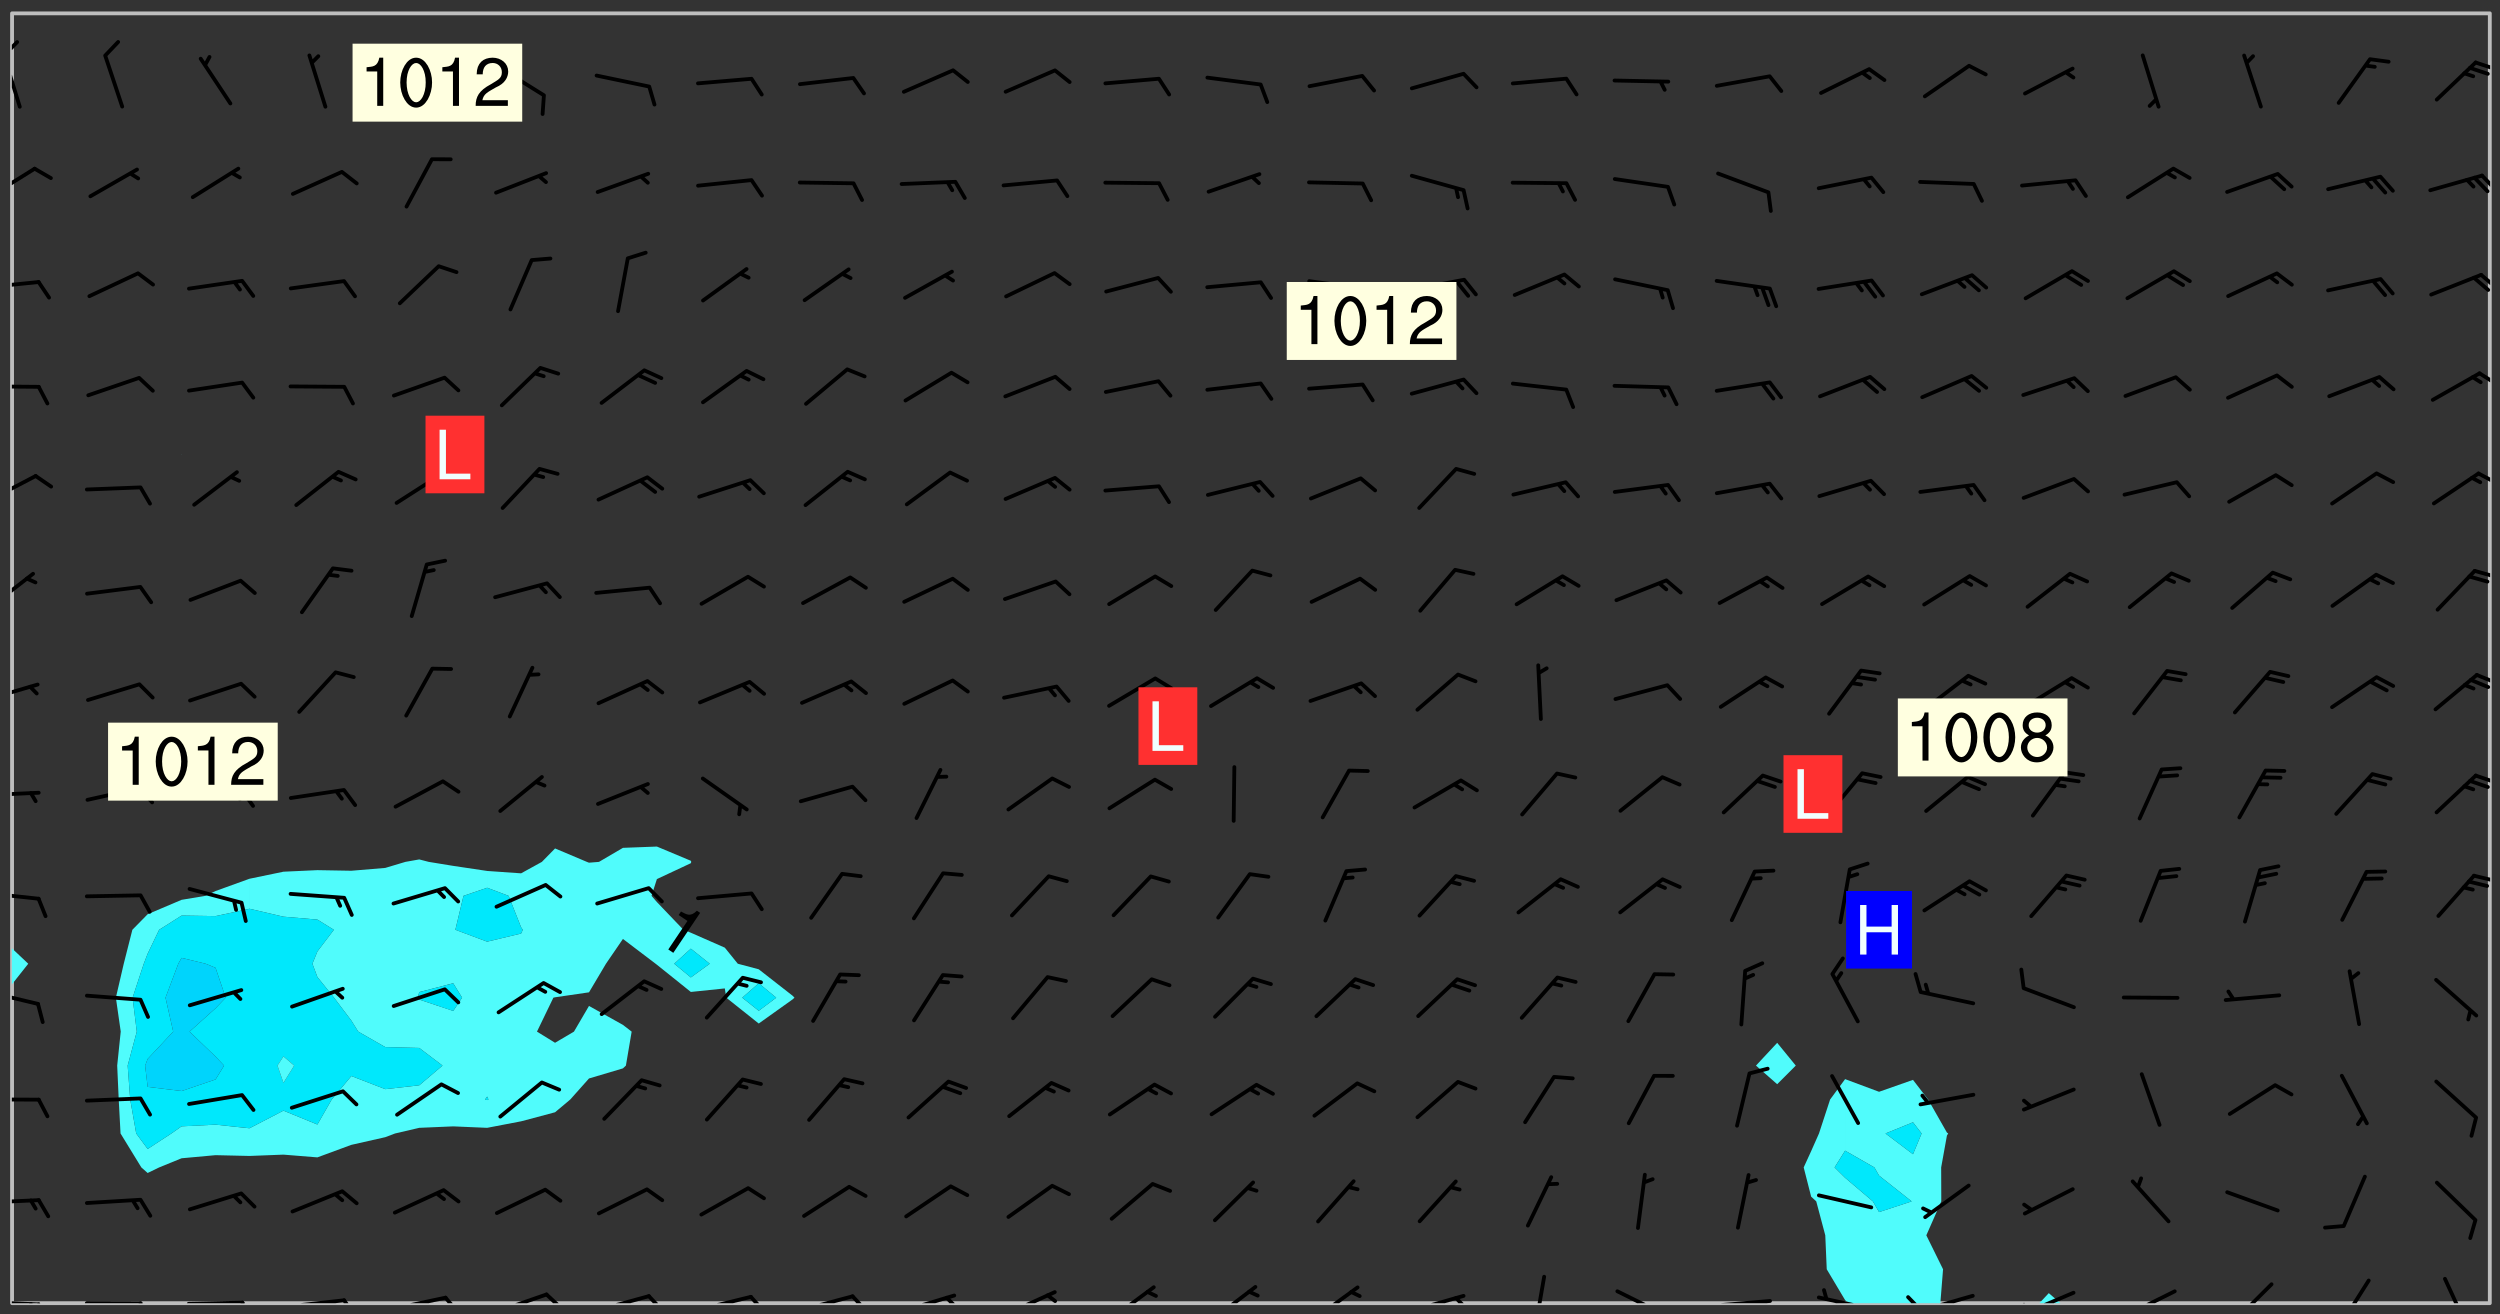 <svg xmlns="http://www.w3.org/2000/svg" role="img" xmlns:xlink="http://www.w3.org/1999/xlink" viewBox="142.45 309.95 326.84 171.84"><rect x="142.45" y="309.95" width="326.84" height="171.84" fill="#333333" stroke="none"/><defs><clipPath id="a"><path d="M144 438h1v42.328h-1zm0 0"/></clipPath><clipPath id="b"><path d="M144 311.672h1V434h-1zm0 0"/></clipPath><clipPath id="c"><path d="M144 311.672h324v168.656H144zm0 0"/></clipPath><clipPath id="d"><path d="M378 451h20v29.328h-20zm0 0"/></clipPath><clipPath id="e"><path d="M409 479h3v1.328h-3zm0 0"/></clipPath><clipPath id="f"><path d="M467 311.672h1v168.656h-1zm0 0"/></clipPath><clipPath id="g"><path d="M144 479h4v1.328h-4zm0 0"/></clipPath><clipPath id="h"><path d="M147 480h2v.328h-2zm0 0"/></clipPath><clipPath id="i"><path d="M146 480h2v.328h-2zm0 0"/></clipPath><clipPath id="j"><path d="M153 480h9v.328h-9zm0 0"/></clipPath><clipPath id="k"><path d="M160 480h3v.328h-3zm0 0"/></clipPath><clipPath id="l"><path d="M166 480h9v.328h-9zm0 0"/></clipPath><clipPath id="m"><path d="M173 480h3v.328h-3zm0 0"/></clipPath><clipPath id="n"><path d="M180 479h8v1.328h-8zm0 0"/></clipPath><clipPath id="o"><path d="M187 479h3v1.328h-3zm0 0"/></clipPath><clipPath id="p"><path d="M193 479h8v1.328h-8zm0 0"/></clipPath><clipPath id="q"><path d="M200 479h3v1.328h-3zm0 0"/></clipPath><clipPath id="r"><path d="M207 478h8v2.328h-8zm0 0"/></clipPath><clipPath id="s"><path d="M213 478h3v2.328h-3zm0 0"/></clipPath><clipPath id="t"><path d="M220 479h8v1.328h-8zm0 0"/></clipPath><clipPath id="u"><path d="M227 479h3v1.328h-3zm0 0"/></clipPath><clipPath id="v"><path d="M233 479h8v1.328h-8zm0 0"/></clipPath><clipPath id="w"><path d="M240 479h3v1.328h-3zm0 0"/></clipPath><clipPath id="x"><path d="M246 479h9v1.328h-9zm0 0"/></clipPath><clipPath id="y"><path d="M253 479h3v1.328h-3zm0 0"/></clipPath><clipPath id="z"><path d="M260 479h8v1.328h-8zm0 0"/></clipPath><clipPath id="A"><path d="M265 479h3v1.328h-3zm0 0"/></clipPath><clipPath id="B"><path d="M273 478h8v2.328h-8zm0 0"/></clipPath><clipPath id="C"><path d="M279 479h2v1.328h-2zm0 0"/></clipPath><clipPath id="D"><path d="M287 477h7v3.328h-7zm0 0"/></clipPath><clipPath id="E"><path d="M300 477h7v3.328h-7zm0 0"/></clipPath><clipPath id="F"><path d="M314 478h7v2.328h-7zm0 0"/></clipPath><clipPath id="G"><path d="M326 479h9v1.328h-9zm0 0"/></clipPath><clipPath id="H"><path d="M332 479h2v1.328h-2zm0 0"/></clipPath><clipPath id="I"><path d="M342 476h3v4.328h-3zm0 0"/></clipPath><clipPath id="J"><path d="M353 478h8v2.328h-8zm0 0"/></clipPath><clipPath id="K"><path d="M366 479h9v1.328h-9zm0 0"/></clipPath><clipPath id="L"><path d="M379 479h9v1.328h-9zm0 0"/></clipPath><clipPath id="M"><path d="M380 478h2v2.328h-2zm0 0"/></clipPath><clipPath id="N"><path d="M393 479h8v1.328h-8zm0 0"/></clipPath><clipPath id="O"><path d="M391 479h3v1.328h-3zm0 0"/></clipPath><clipPath id="P"><path d="M406 478h8v2.328h-8zm0 0"/></clipPath><clipPath id="Q"><path d="M406 480h3v.328h-3zm0 0"/></clipPath><clipPath id="R"><path d="M420 478h8v2.328h-8zm0 0"/></clipPath><clipPath id="S"><path d="M434 477h6v3.328h-6zm0 0"/></clipPath><clipPath id="T"><path d="M448 477h5v3.328h-5zm0 0"/></clipPath><clipPath id="U"><path d="M461 476h5v4.328h-5zm0 0"/></clipPath><clipPath id="V"><path d="M144 466h4v2h-4zm0 0"/></clipPath><clipPath id="W"><path d="M144 453h4v1h-4zm0 0"/></clipPath><clipPath id="X"><path d="M144 439h4v3h-4zm0 0"/></clipPath><clipPath id="Y"><path d="M144 426h4v2h-4zm0 0"/></clipPath><clipPath id="Z"><path d="M465 424h3v2h-3zm0 0"/></clipPath><clipPath id="aa"><path d="M144 413h4v2h-4zm0 0"/></clipPath><clipPath id="ab"><path d="M465 411h3v2h-3zm0 0"/></clipPath><clipPath id="ac"><path d="M144 399h4v3h-4zm0 0"/></clipPath><clipPath id="ad"><path d="M466 397h2v3h-2zm0 0"/></clipPath><clipPath id="ae"><path d="M144 384h4v6h-4zm0 0"/></clipPath><clipPath id="af"><path d="M465 384h3v2h-3zm0 0"/></clipPath><clipPath id="ag"><path d="M144 371h4v5h-4zm0 0"/></clipPath><clipPath id="ah"><path d="M466 371h2v3h-2zm0 0"/></clipPath><clipPath id="ai"><path d="M144 360h4v1h-4zm0 0"/></clipPath><clipPath id="aj"><path d="M466 358h2v3h-2zm0 0"/></clipPath><clipPath id="ak"><path d="M144 346h4v2h-4zm0 0"/></clipPath><clipPath id="al"><path d="M466 345h2v3h-2zm0 0"/></clipPath><clipPath id="am"><path d="M144 331h4v5h-4zm0 0"/></clipPath><clipPath id="an"><path d="M466 332h2v3h-2zm0 0"/></clipPath><clipPath id="ao"><path d="M144 316h2v9h-2zm0 0"/></clipPath><clipPath id="ap"><path d="M144 315h1v3h-1zm0 0"/></clipPath><clipPath id="aq"><path d="M465 317h3v3h-3zm0 0"/></clipPath><g id="ar" clip-path="url(#clip1)"><path fill="#fff" fill-opacity="0" fill-rule="evenodd" d="M0 0h1000v1000H0zm0 0"/><path fill="#d3d3d3" fill-opacity="0" fill-rule="evenodd" d="M162.152 355.867l-.234.293.059.234.117.172.176.234.293.348.113.059.117-.172.059-.234.176-.176.465-.176h.699l.234.293.289.816.059.176.176.23.352.234.699.699.172.176.234.348.234.41.289.582.41.465.23.234.234.176.117.23.176.293.172 1.164v.234l.059.289.059.117.117.117.348.41.117.172.176.176.176.234.117.172.172.352.059.234.234.406.234-.059-.176.176-.059.93h-.582l-.234-.113-.348.113-.117.117-.059.293-.059.176-.117.172-.465.293-.059.234-.059.113v.645l.059.172v.41l.059.059v.406l.059.406.117.176.059.059.23.641-.059.293v.699l-.059.582v.234l-.059.23-.055.352v1.922l.055.117h.426l-.367.117-.023.352.891 1.168 1.742.539 1.34.359v.539l.09.809.535.715 1.52.27.891-.086.09 1.164.535.18 1.16-.18 2.055-.984 1.16-.363 1.879-.176 1.695-.18-.18.719-1.516.086-1.25.09-.805.27-1.074.809.27.719.535.898-.18.625-.266.809.266 1.078.625.898.805.18 1.25-.18-.266.723.098.504.055.293v.172l.059.293v.406l.176.117.352.117h.406l.293-.176.113-.117.059-.117.117-.23.059-.176.352-.465.23-.176.176-.059.176.059.059.176.117.988.055.469.059.172.117.234.176.059.816.059h.289l.117.234.059.406.059.352v1.105l.117.293.117.348.289.699.176.352.582.754.352.176.172.059.469.234.641.465.348.234.293.176.293.055.23.062.816.348.293.176.113.172.352.352.117.176.523.641v.289l.059.352v.348l.059.352.059.289.117.059.172.059h.176l.582.234.176.117.176.289.176.234.113.234.293.23.117.117v.41l.059.055.289.234.234.117.059.117.117.172.059.117.23.234.059.176.234.059.117.059-.117.113-.059.117v.117l-.117.293-.117.289v.582l.176.117.117.059.059.117.117.117.113.059.176.348.059.352.059.406v.176l-.059.176-.117.699v.172l.117.176.293.293h.406l.176.117.117.172.117.293v.234h-.527l-.23-.234h-.234l-.176.059-.059.699.059.348.117.176.176.41.117.23.289.469.176.055h.523l.234.059.758.641.059.293v.234l.059.059.23.348v.352l-.117.172v.293l.293.289.293.176.172.059.293.176.293.117.582.406.289.234.293.176.219.16.016.012.23.176.641.523.176.234.117.176.176.176.113.172v.641l.117.176.469.117.582.117.234.059.23.113.293.117.113.059.586.352.289.172.176.062.176.055.176.059.699.352.289.176.234.055.289.176.234.117.641.406.293.117.172.059.234.059.41.059.23.059.234.117.059.172-.41.176.469.059.059.293.113.234.176.055.234.059.176.059.406.117.641.234.117.172.059.234v.176l-.059.117-.059.406.234.234.117.059.348.117.641.23.176.117.289.117.176.176.234.465.582 1.105.176.176.348.176.176.117.352.117 1.047.523.234.059.465.113.293.059.465.176.758.582.234.234.348.465.176.176.289.234.816.699.293.176.289.289.293.176.293.289.695.641.176.176.293.234.289.234.469.289.641.582.348.234.234.293.348.348.352.465.934.992.348.406.117.176.234.059.113.117.645.176.23.113.234.059.293.176.23.117.934.699.406.406.234.176.406.176.234.117.816.348.348.234.234.117.293.289.23.117.758.352.352.172.23.059.293.117.234.059.871.176h.816l.469.23.172.059.875.699.465.117.293.059.176.059.23.059.469.059.348.059.352.059.406.059h.293l.172.059v.23l.176.176h.293l.348.059.352.059.699.117h.641l.465-.234.293-.176.172-.117.41-.172.289-.176.934-.465.469-.293.523-.293.465-.172.465-.176 1.051-.465.289-.117.41-.117.289-.117.527-.176 1.516-.699.582-.348.289-.059.293-.059.348-.117.875-.23.352-.117h.113l.234-.059.875-.234.234-.059h.812l.352-.059.816-.117.172-.059.352-.055.293-.059.23-.059.816-.176.176-.059h.348l.234-.059.465-.117.758-.172.234-.059h.348l.41-.117.289-.059 1.285-.059h.289l.41-.059.23-.059h.176l.875-.117h.406l.41-.117h.348l.352-.113.871-.059h1.75l1.047.289.41.117.289.117.352.117.289.117 1.051.172.289.059h.293l.293.059.172.059.41.059.172.059.117.059h.117l.117.059.352.059h.113l.41.066 1.922.395 1.926.395 1.52.449 1.695.719 2.145.805 1.605-.719 1.43-.805 1.16-1.078 1.25-.449 3.035-.719 1.875-.359 2.145-1.348 2.234-1.254 2.5-1.258 1.695-.449 1.785-.18 1.16-.27.625.539 1.34-.27.715-.988.984-1.344.445-.18.805-.359 1.875-.539 1.785-.449 1.25-.27 1.16-.09 1.699-.09 1.961-.27 1.25-.09h.539l.625-.09h.891l2.145-.18 2.41-.18 2.59-.09 1.695.18 1.609.09 1.43.359 1.16.719 1.875.988 1.16 1.527.266.715.629.09.355.898.535.539.535 1.527 1.074.359h.535l-.805.535.09 1.707.715 2.695.891.805.895.988.715 1.258 1.785.539 1.52-.18.355 1.344 1.609-.805.98-.539.27.27.316-.215.219-.145.801.449.449-.359h.355l.535-.27.539-.719.535-.27.625-.988 1.16.449.84.371 1.395.617 1.695-.18h1.605l1.785.09.18-1.707.535-1.344.805.27.492.848.402.406-.09.539v.359l.715.449.711-.27h1.43l.359.988.445 1.258.715 1.344 1.25.629 1.695.629.715-.18.18-.539.98-.09.449.359.086 1.258-.266.629-.535.18v.539l.715.984.266.539.984.988.801 1.078-.266.359-.09.898-.625 2.332-.355 2.066-.09 1.793-.18.719-.09.539v1.438l-.98 1.883-.359 1.707-.535.898-.805 1.168-.266.539 2.055 1.254.086.359-.355.539-.09-.18v.809l.09 1.438-.445.715-1.074.094-.266.715.535.898.805.719 1.16.809 1.34.27.445.359-.355.449-1.789-.09-1.25-.449-.715-.719-.625-.09-.176 3.59-.188 1.309h89.359V311.703h-55.27v49.082l.762.125 3.289.543 2.023 2.836v2.754l2.352.332 2.348.332h4.051l-1.379 4.16-2.023.707-2.023.703-.543.344-2.594 1.617-.188.117-2.023-2.078-.73-2.742-2.672-2.078-1.375-3.5-.066-.082-1.957-2.672 2.75-1.418v-49.082H294.422v91.414l.117.031.133.012.074.074.105.047.09.059.086.059.09.059.297.297.059.09.031.117.027.117.016.137-.031.117-.059.09-.059.086-.043.105-.047.102-.027.121v.145l.176.27.148.148.074.086.074.074.043.105.062.09.059.086.043.105.059.09.047.102.043.105.059.086.117.18.074.074.062.086.059.09.043.105.059.09.059.086.062.09.059.09.043.102.117.18.074.074.059.086.074.074.09.059.105.047h.148l.133-.016.133.016.102-.047.074-.074.047-.102-.016-.133v-.148l-.047-.105-.027-.117-.047-.102-.027-.121-.043-.102-.062-.09-.043-.102-.043-.105-.031-.117-.016-.133-.012-.137.086-.059.059-.086.121-.031.043.105.016.133v.117l.059.102.059.09.09.059.148.148.059.09.043.105-.012.102.086.059.105.047.086.059.09.059.074.074-.117.027-.105.047-.086.059-.074.074-.059.09-.062.086-.027.121-.047.102-.043.105-.031.117-.012.133-.016.133v.148l.027.117.047.105.043.102.059.09.074.074.09.059.074.074.09.059.059.09.043.105.047.102.117.031.133.016h.148l.117-.031.105.043.043.105.047.102.027.121L299.5 410l.027.117.031.121.027.117.105.043.102.047.133-.016.148.148.062.086.074.074.07.074.09.062.105.043.102.043.117.031.137.016.117-.031.074-.074.027-.117-.012-.133-.031-.121-.027-.117.043-.105h.117l.09.062.117.027h.148l.133.016h.148l.133.016.133-.016h.148l.133-.016.133-.012.137.012.117-.027.133-.016.191-.059-.059.176-.016.133-.027.121-.016.133-.059.086-.133.016-.105.047-.105.043-.117.031-.117.027-.266.031h-.148l-.133.016-.074.074.059.086.148.148.117.18.074.07.09.062.09.059.086.059.09.059.102.043.105.062.105.043.086.059.105.047.102.043.18.117.059.09-.043.102-.047.105.016.133.223.223.059.09.043.102.031.121.043.102.016.133.031.117.012.137.031.117.148.148.102.043.105.043.117.031.133.016.137.016h.117l.117-.031.09-.059.043-.105.047-.102.043-.105.031-.117.012-.133v-.148l-.012-.133-.016-.133-.031-.117-.043-.105-.047-.105-.043-.102-.043-.105-.016-.133.016-.133.027-.117.031-.117.027-.121.047-.102.09-.059.086-.062.074-.074.09-.059.223-.223.059-.086.074-.074.117-.18.059-.086v-.148l-.074-.074-.102-.047-.105-.043-.102-.043-.059-.09-.047-.105-.027-.117.09-.059.117-.031.102-.043.18-.117.148-.148.012-.133-.012-.105-.09-.059-.133.016h-.148l-.133.016-.133-.016-.121-.031-.086-.059-.074-.074-.059-.09-.062-.086-.117-.18-.059-.086.031-.121.086-.059.121-.031.059-.086v-.121l-.031-.117-.059-.09-.059-.086-.047-.105-.027-.117-.016-.133.059-.09.074-.074.09-.059.117-.18.074-.074.059-.086.148-.148.121-.031.133-.016.133.016.074.074.043.105.016.133-.031.117-.117.031-.133.012-.148.148-.043.105-.047.102-.027.121-.031.117v.148l.031.117.043.105.059.09.074.07.074.074.117.031.121.027.117-.027.133-.016h.117l.09.059.074.074.047.105.059.086.102.047.133.016.105.043.086.059-.012.105-.074.074-.18.117-.059.09-.09.059-.07.074-.074.074-.062.09-.027.117-.016.133.016.133-.016.133v.148l.016.133.027.117.031.121.074.074.09.059.086.059.09.059.117.031v.086l-.102.047-.09.059-.266.031-.117.027h-.148l-.105.043-.102.047-.059.09-.062.234-.012.133-.031.121-.016.133v.293l-.012.133.012.137.016.133.133.016.133.012.121.031.086.059.074.074.047.105.043.102.016.133v.445l-.016.133v.445l.031.266.027.117.016.133.031.117.086.211.031.266v.148l-.031.117-.027.117-.031.121-.027.117-.031.117-.031.121-.012.133-.016.133.09.059.117-.031.102.016.047.105-.031.266v.441l-.043.105-.047.105-.043.102-.043.105-.059.086-.031.121-.043.117-.031.117-.016.133.016.133.059.09.105.047.086.059.059.086-.012.137-.031.117-.043.102v.445l-.016.133v.148l-.031.117-.043.105-.027.117-.047.105-.043.102-.031.121-.027.117-.031.133-.031.117-.027.117-.043.105-.031.117-.031.121-.012.133-.016.133v.297l.027.117v.148l.047.398.027.117.059.09.121.031h.148l.133-.016.059.09v.117l-.059.09-.09.059-.102.043-.105.047-.09.059-.086.059-.137.016-.117-.031-.133-.016-.102.047-.062.086-.012.137-.016.133-.031.117-.027.117-.016.133-.031.121v.297l.016.133.031.117v.148l.012.133v.148l-.027.117-.047.102-.027.121-.031.117-.059.09-.074.074-.102.043-.105.047-.117.027-.121.031-.102-.047.059-.086.105-.047.027-.117.031-.117.027-.121.031-.117v-.148l.016-.133-.031-.117-.043-.105-.105.016-.074.074-.102.043-.09.062-.074.074-.043.102-.016.133-.031.117L304.25 426l-.031.117-.027.117-.031.121-.027.117-.031.117-.043.105-.09.059h-.09l-.117-.031-.031-.086.016-.137-.031-.117v-.148l-.012-.133v-.148l-.062-.234-.027-.121-.043-.102-.047-.105-.059-.086-.059-.09-.043-.105-.062-.086-.148-.148-.07-.074-.105-.047-.105-.043-.102-.043-.297-.297-.09-.074-.086-.059-.105-.043-.09-.062-.086-.059-.105-.043-.09-.059-.086-.062-.074-.07-.105-.047-.086-.059-.105-.043-.09-.062-.102-.043-.105-.043-.086-.059-.105-.047-.105-.043-.102-.047-.09-.059-.102-.043-.105-.043-.09-.062-.117-.027-.133-.016-.133.016H299.75l-.133.016-.117-.031-.09-.059-.074-.074-.09-.059-.102-.047h-.148l-.121-.027-.102-.043-.074-.074-.117-.18-.09-.059-.102-.043-.09-.062-.105-.043-.09-.059-.086-.059-.105-.047-.059-.086-.059-.09-.043-.105-.047-.102-.074-.074-.086-.059-.074-.074-.09-.059-.223-.223-.043-.105-.031-.266.105-.043h.145l.105.043.074.074.09.059.086.059.105.047.09.059.148.148.07.074.148.148.062.086.074.074.086.059.074.074.09.062.09.059.086.059.27.176.102.047.105.043.102.043.047-.074.059-.086.074-.074.07-.074.105.043.074.074.059.09.043.102.047.105.043.105.121.027.117-.027.074-.09.043-.105.059-.09.074-.074.105-.043.117-.027.133.012.09.059.148.148.059.09.043.105.047.102.043.105.043.102.105.047.105.043.133.016.086-.059.059-.09.074-.074.105-.043.117.027.105.047.102.043.105.043.102.047.18.117v.117l-.016.133.016.133.016.137.059.086.102.047.121.027.117.031h.148l.117-.031.059-.09.18-.117.059-.09.074-.074.059-.086.117-.18.18-.117.117.031.09.059.043.074-.016.133v.117l.09.059h.148l.133-.016.133-.012.266-.031.105-.043.117-.031.121-.027.074-.074.07-.074.062-.09-.016-.105-.047-.102-.102-.043-.105-.016-.117.027-.266.031h-.148l-.074-.074-.09-.059-.117-.031-.117-.027-.133-.016h-.148l-.133.016h-.297l-.105-.047-.148-.148-.043-.102-.059-.09.223-.223.086-.059.105-.043.117-.031.133-.016.133.016.137.016.102.043.133-.012.09-.062.102-.043.062-.09-.047-.102-.09-.059-.117-.031-.102-.043-.059-.09-.062-.09v-.117l.016-.133.105-.047.074-.07v-.121l-.09-.059-.031-.117.09-.059.074-.074.043-.105.059-.09.047-.102.016-.133v-.148l-.047-.105-.043-.102-.09-.059-.133-.016-.102-.043-.137-.016-.117-.031h-.445l-.133-.016-.133-.012-.133-.016-.117-.031h-.148l-.133-.016-.133-.012-.266-.031-.121-.043-.086-.059-.074-.074v-.148l.012-.133.105-.047.102-.043.133-.016h.152l.133-.016h.293l.121.031.102.043.09.059.234.062.121-.047.09-.059.102-.043.133-.016.105.043.102.047.133.012.121-.027h.145l.121-.031.117-.027.105-.047.074-.074.086-.059.148-.148.059-.086.047-.105.027-.117.016-.105-.102-.043-.09-.059-.117-.031-.105-.043-.09-.062-.074-.086-.074-.074-.102-.043-.105-.047-.102-.043-.059-.09-.047-.102-.086-.211-.062-.086-.059-.09-.074-.074-.086-.059h-.27l-.117.031-.09.059-.102.043-.133.016-.105-.016-.027-.117-.062-.09-.117-.031-.102-.043-.148-.148-.031-.117-.016-.105.074-.074.18-.117.117-.027.117-.031.137.016.102.043.105.043.102.047.105.043.117.031.133.016.117.027.133.016.105-.016.09-.059-.074-.074-.105-.043-.074-.074-.074-.09-.148-.148-.086-.059-.09-.059-.074-.074-.09-.059-.102-.047-.121-.027-.102-.047-.105-.043-.117-.031-.102-.043-.121-.031h-.148l-.117.031-.105.043-.086.062-.18.117-.086.059-.09.059-.105.047-.086.059-.105.043-.102.043-.105.047-.074.074-.059.09-.059.086-.047.105-.059.086-.074.074-.133-.012-.117-.031h-.117l-.074.074-.09.059-.074.074-.09.059-.086.059-.105.047-.102.043-.137.016-.102-.043-.148-.148-.105-.047h-.086l-.105.047-.102.043-.121.031-.117-.031-.074-.074v-.117l.031-.121.074-.07.059-.09.074-.074.117-.031.105-.043h.293l.133-.016.137-.016.102-.043.09-.059.102-.047.09-.059.133-.012.09.059.133.012.09-.059.086-.059.105-.043.09-.059.086-.062.09-.059.148-.148.059-.086.059-.09.105-.043.133-.016.117.027.121.031.059-.059.059-.09.031-.266.027-.117.105.012.133.016.102-.043.09-.059.059-.09.074-.074.059-.09.047-.102.012-.133-.012-.133-.047-.105-.148-.148-.059-.09-.059-.086-.043-.105v-.445l.016-.133v-.148l.012-.133-.059-.059-.09.059-.102-.043-.18-.117-.086-.059-.062-.09-.059-.09-.074-.074-.086-.059-.121.031-.102.012-.105.047-.086.059-.105.043-.148.148-.09.059-.086.059-.09.062-.105.043-.133.016v-.121l.105-.043.117-.031.074-.07.043-.105v-.148l-.027-.117-.148-.148-.133-.016h-.148l-.117.031-.105.043-.102.043-.09.062-.117.027-.074-.074.012-.133-.043-.102-.043-.105-.09-.059-.117.027-.121.031-.117.031-.102.043-.121.031-.102.043-.105.043-.09.059-.102.016v-.117l.016-.133-.059-.09-.074.043-.148.148-.059.09-.074.074-.047.105-.043.102-.074.074-.059.09-.074.074-.059.086-.074.074-.09.062-.074.07-.074.074-.102.016-.133.016-.105-.043v-.121l.148-.148.043-.102.059-.09.047-.102.043-.105.059-.09.031-.117.043-.102.031-.121.027-.117.047-.105.043-.102.043-.105.074-.07.09-.062.09-.059.102-.043h.297l.266-.031.105-.043-.074-.074-.117-.031-.105-.043-.09-.059-.102-.047-.09-.059-.102-.043-.105-.043-.09-.062-.086-.059-.105-.043-.102-.043-.121-.031-.117-.031-.102-.043L297.5 410.25l-.102-.043-.09-.059-.043-.105-.016-.133.102-.043.133-.016.137.016.133-.016.102-.043.059-.09.016-.105-.09-.059-.074-.074-.102-.043-.09-.059-.148-.148-.043-.105-.016-.133v-.293l-.059-.09-.09-.059-.074-.074-.043-.105-.031-.117-.059-.09-.074-.074-.117-.027-.074-.074-.09-.059-.09-.062-.086-.059-.074-.074-.059-.086-.047-.105-.086-.059-.148-.148-.195-.059-.133.016-.102.043-.074.074-.047.102-.043.105-.059.09-.059.086-.297.297-.09.059h-.086l-.062-.086-.043-.105.031-.117.059-.09.027-.117-.012-.133-.09-.062-.105.047-.117.027-.117.031-.27.176-.102.047-.117.027-.105.047-.09.059-.102.043-.059-.086-.047-.105.016-.133.047-.105.07-.074.074-.07.059-.09v-.148l-.043-.105h-.238l-.102.047-.031.117-.027.117-.031.121-.074.043-.133.016-.074-.047-.043-.102-.043-.105-.047-.102-.043-.105-.121.031-.102.043-.133.016-.117.031-.105.043-.09.059-.102.047-.121.027-.133.016-.102-.043-.059-.09-.047-.105-.043-.102-.043-.105v-.117l.059-.09.086-.059.18-.117.102-.047.105-.043.105-.059.102-.043.09-.062.102-.043.105-.059.102-.047.09-.059.105-.043.102-.043.09-.062.102-.043.137-.016.117.031.102.043.121.031.102.043.105.047.102.043.105.043.102.047.105.043.102.043.105.047.086.059.105.043.117.031.105.043.102.047.09.059.105.043.102.043.105.047.117.027.102.047.121.027h.148l.086-.059.016-.102.059-.09-.027-.117-.074-.074-.117-.18-.074-.074-.09-.074-.18-.117-.086-.059-.105-.043-.102-.047-.27-.176-.059-.09-.074-.074-.059-.09-.043-.102-.031-.117-.016-.137v-.562l-.012-.133-.016-.133-.031-.117-.016-.133-.012-.133-.031-.121-.223-.223-.059-.086-.016-.105.031-.117.133-.016v-91.414H172.992v1.453l-.059.234-.352 1.051-.172.523-.117.348-.176.41-.117.172-.234.293-.23.059h-.352l-.117.059-.23.406v.293l.117.176.23.23.117.234.641.758.293.465.176.234.23.352.234.348.641.816.176.465.172.41.117.695.176.469.117 1.398.059.465v.875l.117 1.047v4.781l-.059.465-.352 1.281-.176.523-.113.41-.352.93L172.934 336l-.234.582-.117.176-.172.348-.176.406-.352.816-.059.293-.113.293-.117.289-.059.176-.117.875-.059.406-.059.117-.059.176-.059.172-.23.527-.117.172v.234l-.117.234-.059.172-.176.586v.289l-.059.176v.293l-.059.113-.059.527v.172l-.055.234v2.621l-.176.816-.117.176-.176.234-.117.172-.113.234-.586.934-.23.289-.293.465-.176.234-.289.352-.352.699-.113.23-.176.41-.176.23-.406.527-.816.699-.293.172-.289.234-.176.117-.176.176-.523.406-.527.176-.172.176-.234.055-.641.176h-.758m12.211 31.023l-1.074.449.359.895 1.25-.715.445-.539-.98-.09"/><path fill="#d3d3d3" fill-opacity="0" fill-rule="evenodd" d="M201.508 416.598h-.895l.449.629.98.359.805-.09.445-.988-.176.09-.715-.355-.895.355m154.621 59.07l-.059-.523v-.293l.113-.293.059-.23.469-.469h.113l.117-.113.117-.059h.176l.234-.059h.348l.234.059.117.059.23.172.059.176.117.582v.293l-.117.176-.172.289-.176.176-.527.523-.23.234-.117.059h-.176l-.117-.059-.406-.293-.176-.117-.117-.059-.059-.113-.055-.117m6.641-10.957l-.059-.172v-1.109l.059-.172.176-.059.172-.059h.176l.234-.059.117.059.059.699-.059.172-.117.176-.117.059-.234.523-.113.059h-.234l-.059-.117m9.613-14.391l-.117-.176v-.699l.293-.875.117-.172.176-.352.113-.23.117-.293.352-.758.117-.23.172-.234h.176l.117-.059h.641l.117.059.234.234.172.113.352.293.117.117.113.176v.113l.117.059.117.117v.699l-.059.176v.23l-.059.176-.348 1.051-.117.23-.117.234-.117.059-.23.234-.641.289h-.875l-.41-.117-.641-.465"/><path fill="none" stroke="#bebebe" stroke-linecap="round" stroke-linejoin="round" stroke-miterlimit="10" stroke-width=".5" d="M467.957 311.695H144.027v168.625h323.93v-168.625"/><g clip-path="url(#a)"><path fill="#fff" fill-opacity="0" fill-rule="evenodd" d="M144 475.891v4.438h.004H144v-41.676 37.238"/></g><g clip-path="url(#b)"><path fill="#fff" fill-opacity="0" fill-rule="evenodd" d="M144 431.508v2.414-122.25h.004H144v119.836"/></g><path fill="#50fcfc" fill-rule="evenodd" d="M144 433.922v4.73l.004-.004v-4.723l-.004-.004"/><g clip-path="url(#c)"><path fill="#fff" fill-opacity="0" fill-rule="evenodd" d="M144.004 480.328v-41.68l2.141-2.703-2.141-2.02v-122.254h22.188v57.676l-.016.023.016.02.02-.02-.02-.023v-57.676h62.137V420.625l-4.438.168-3.133 1.836-1.305.105-.277-.105-4.16-1.758-1.723 1.758-2.719 1.496-4.438-.309-4.438-.664-3.199-.523-1.238-.32-1.809.32-2.633.789-4.438.371-4.438-.078-4.438.203-4.441.922-4.438 1.605-1.32.629-3.117.52-4.438 1.883-2 2.035-1.125 4.438-1.031 4.438.637 4.438-.461 4.441.199 4.438.238 4.438 2.719 4.438.824.73 1.508-.73 2.93-1.195 4.438-.406 4.438.102 4.441-.172 4.438.359 4.438-1.637 4.438-1.004 1.277-.484 3.164-.738 4.438-.191 4.438.191 4.438-.852 4.441-1.184L217 453.699l2.453-2.754 4.438-1.32.387-.363.754-4.441-1.141-.883-4.438-2.477-1.965 3.359-2.473 1.457-2.363-1.457 2.145-4.438.219-.051 4.438-.648 2.219-3.738 2.219-3.242 4.27 3.242.168.129 4.438 3.559 4.441-.461.191 1.211 4.246 3.379 4.438-3.164.234-.215-.234-.246-4.438-3.465-2.738-.727-1.699-2.102-4.441-1.953-.969-.383-3.469-3.625-.699-.812.699-2.191 4.438-2.078.055-.172-.055-.145-4.438-1.859V311.672h146.465v134.613l-2.773 2.977 2.773 2.434 2.43-2.434-2.43-2.977V311.672h93.203v168.656h-56.168l-1.527-1.32-1.242 1.32h-12.938l.355-4.438-2.188-4.438 1.957-4.438-.016-4.441.754-4.168.168-.27-.168-.113-2.461-4.324-1.977-2.57-4.438 1.559-4.438-1.656-1.961 2.668-1.453 4.438-1.023 2.305-.977 2.133.977 3.824.664.617 1.18 4.438.191 4.438 2.402 4.031.438.406H144.004"/></g><path fill="#50fcfc" fill-rule="evenodd" d="M146.145 435.945l-2.141 2.703v-4.723l2.141 2.02m12.09 8.875l-.637-4.438 1.031-4.438 1.125-4.438 2-2.035 4.438-1.883 3.117-.52 1.32-.629 4.438-1.605v3.922l-4.438.961-4.438-.07-2.938 1.859-1.5 3.125-.508 1.312-1.461 4.438.547 4.438-1.191 4.441.332 4.438.785 4.438 1.496 2.027 3.105-2.027 1.332-.934 4.438-.219 4.438.473 4.441-2.305 4.438 1.816 1.871-3.27 2.566-3.07 4.438 1.715 4.441-.504 3.043-2.578-3.043-2.305-4.441-.113-3.539-2.023-.898-1.441-2.266-2.996-2.172-2.695-.652-1.742.652-1.605 2.152-2.832-2.152-1.332-4.438-.383-4.441-1.035v-3.922l4.441-.922 4.438-.203 4.438.078 4.438-.371 2.633-.789 1.809-.32 1.238.32 3.199.523v15.344l-4.438 1.156-.195.73.195.25 4.438 1.484 1.164-1.734-1.164-1.887v-15.344l4.438.664v2.195l-3.09 1.059-1.066 4.438 4.156 1.551v20.254l-.277.387.277.07.176-.07-.176-.387v-20.254l4.438-1.062.223-.488-.223-.328-1.633-4.109-2.805-1.059v-2.195l4.438.309 2.719-1.496 1.723-1.758 4.16 1.758.277.105 1.305-.105 3.133-1.836 4.438-.168 4.438 1.859.055.145-.055.172-4.438 2.078-.699 2.191.699.812 3.469 3.625.969.383v2.082l-2.172 1.973 2.172 1.793 2.473-1.793-2.473-1.973v-2.082l4.441 1.953 1.699 2.102 2.738.727v1.824l-2.156 1.887 2.156 1.715 2.289-1.715-2.289-1.887v-1.824l4.438 3.465.234.246-.234.215-4.438 3.164-4.246-3.379-.191-1.211-4.441.461-4.438-3.559-.168-.129-4.27-3.242-2.219 3.242-2.219 3.738-4.438.648-.219.051-2.145 4.438 2.363 1.457 2.473-1.457 1.965-3.359 4.438 2.477 1.141.883-.754 4.441-.387.363-4.438 1.32L217 453.699l-1.984 1.664-4.441 1.184-4.438.852-4.438-.191-4.438.191-3.164.738-1.277.484-4.438 1.004-4.438 1.637-4.438-.359-4.441.172-4.438-.102-4.438.406-2.93 1.195-1.508.73-.824-.73-2.719-4.438-.238-4.438-.199-4.438.461-4.441"/><path fill="#00e8fc" fill-rule="evenodd" d="M159.473 453.699l-.332-4.438 1.191-4.441-.547-4.438 1.461-4.438.508-1.312 1.5-3.125 2.938-1.859v5.531l-.434.766-1.672 4.438 1.008 4.438-3.34 3.57-.332.871.332 2.781 4.438.547 4.438-1.516 1.117-1.812-1.117-1.176-3.398-3.266 3.398-3.051 1.324-1.387-1.324-3.906-1.293-.531-3.145-.766v-5.531l4.438.07 4.438-.961 4.441 1.035v18.27l-.781 1.199.781 2.25 1.402-2.25-1.402-1.199v-18.27l4.438.383 2.152 1.332-2.152 2.832-.652 1.605.652 1.742 2.172 2.695 2.266 2.996.898 1.441 3.539 2.023 4.441.113 3.043 2.305-3.043 2.578-4.441.504-4.438-1.715-2.566 3.07-1.871 3.27-4.438-1.816-4.441 2.305-4.438-.473-4.438.219-1.332.934-3.105 2.027-1.496-2.027-.785-4.438"/><path fill="#00d4fc" fill-rule="evenodd" d="M161.754 452.043l-.332-2.781.332-.871 3.34-3.57-1.008-4.438 1.672-4.438.434-.766 3.145.766 1.293.531 1.324 3.906-1.324 1.387-3.398 3.051 3.398 3.266 1.117 1.176-1.117 1.812-4.438 1.516-4.438-.547"/><path fill="#50fcfc" fill-rule="evenodd" d="M166.191 369.391l-.016-.02.016-.023.02.023-.02.02m13.316 78.672l-.781 1.199.781 2.25 1.402-2.25-1.402-1.199"/><path fill="#00e8fc" fill-rule="evenodd" d="M197.262 440.633l-.195-.25.195-.73 4.438-1.156 1.164 1.887-1.164 1.734-4.438-1.484m8.875-7.574l-4.156-1.551 1.066-4.438 3.09-1.059 2.805 1.059 1.633 4.109.223.328-.223.488-4.438 1.062m0 20.711l-.277-.07.277-.387.176.387-.176.07m26.629-16.031l-2.172-1.793 2.172-1.973 2.473 1.973-2.473 1.793m8.879 4.359l-2.156-1.715 2.156-1.887 2.289 1.887-2.289 1.715"/><path fill="#50fcfc" fill-rule="evenodd" d="M374.793 451.695l-2.773-2.434 2.773-2.977 2.43 2.977-2.43 2.434"/><g clip-path="url(#d)"><path fill="#50fcfc" fill-rule="evenodd" d="M379.234 466.398l-.977-3.824.977-2.133 1.023-2.305 1.453-4.438 1.961-2.668v9.352l-1.375 2.191 1.375 1.355 3.633 3.086.805 1.398 4.266-1.398-4.266-3.375-.609-1.066-3.828-2.191v-9.352l4.438 1.656 4.438-1.559v5.543l-3.598 1.465 3.598 2.715 1.125-2.715-1.125-1.465v-5.543l1.977 2.57 2.461 4.324.168.113-.168.27-.754 4.168.016 4.441-1.957 4.438 2.188 4.438-.355 4.438h-12.012l-.438-.406-2.402-4.031-.191-4.438-1.18-4.438-.664-.617"/></g><path fill="#00e8fc" fill-rule="evenodd" d="M383.672 463.93l-1.375-1.355 1.375-2.191 3.828 2.191.609 1.066 4.266 3.375-4.266 1.398-.805-1.398-3.633-3.086m8.875-3.078l-3.598-2.715 3.598-1.465 1.125 1.465-1.125 2.715"/><g clip-path="url(#e)"><path fill="#50fcfc" fill-rule="evenodd" d="M409.059 480.328l1.242-1.32 1.527 1.32h-2.77"/></g><g clip-path="url(#f)"><path fill="#fff" fill-opacity="0" fill-rule="evenodd" d="M467.996 480.328H468V311.672h-.004H468v168.656h-.004"/></g><path fill="#fff" fill-opacity="0" fill-rule="evenodd" d="M226.121 433.805l4.848 3.258 5.559-8.266-4.848-3.262-5.559 8.27"/><path fill-rule="evenodd" d="M233.559 429.012l.426.281-3.512 5.227-.652-.441 2.504-3.727-1.152-.773.309-.461.5.258.238.098.242.055.246-.004.262-.078.285-.168.305-.266"/><g clip-path="url(#g)"><path fill="none" stroke="#000" stroke-linecap="round" stroke-linejoin="round" stroke-miterlimit="10" stroke-width=".5" d="M147.512 480.48l-7.023-.305"/></g><g clip-path="url(#h)"><path fill="none" stroke="#000" stroke-linecap="round" stroke-linejoin="round" stroke-miterlimit="10" stroke-width=".5" d="M147.512 480.48l1.055 2.215"/></g><g clip-path="url(#i)"><path fill="none" stroke="#000" stroke-linecap="round" stroke-linejoin="round" stroke-miterlimit="10" stroke-width=".5" d="M146.488 480.438l.531 1.105"/></g><g clip-path="url(#j)"><path fill="none" stroke="#000" stroke-linecap="round" stroke-linejoin="round" stroke-miterlimit="10" stroke-width=".5" d="M160.828 480.34l-7.027-.023"/></g><g clip-path="url(#k)"><path fill="none" stroke="#000" stroke-linecap="round" stroke-linejoin="round" stroke-miterlimit="10" stroke-width=".5" d="M160.828 480.34l1.145 2.172"/></g><g clip-path="url(#l)"><path fill="none" stroke="#000" stroke-linecap="round" stroke-linejoin="round" stroke-miterlimit="10" stroke-width=".5" d="M174.145 480.254l-7.027.152"/></g><g clip-path="url(#m)"><path fill="none" stroke="#000" stroke-linecap="round" stroke-linejoin="round" stroke-miterlimit="10" stroke-width=".5" d="M174.145 480.254l1.195 2.141"/></g><g clip-path="url(#n)"><path fill="none" stroke="#000" stroke-linecap="round" stroke-linejoin="round" stroke-miterlimit="10" stroke-width=".5" d="M187.438 479.945l-6.984.77"/></g><g clip-path="url(#o)"><path fill="none" stroke="#000" stroke-linecap="round" stroke-linejoin="round" stroke-miterlimit="10" stroke-width=".5" d="M187.438 479.945l1.383 2.027"/></g><g clip-path="url(#p)"><path fill="none" stroke="#000" stroke-linecap="round" stroke-linejoin="round" stroke-miterlimit="10" stroke-width=".5" d="M200.699 479.602l-6.875 1.453"/></g><g clip-path="url(#q)"><path fill="none" stroke="#000" stroke-linecap="round" stroke-linejoin="round" stroke-miterlimit="10" stroke-width=".5" d="M200.699 479.602l1.574 1.879"/></g><g clip-path="url(#r)"><path fill="none" stroke="#000" stroke-linecap="round" stroke-linejoin="round" stroke-miterlimit="10" stroke-width=".5" d="M213.898 479.184l-6.645 2.289"/></g><g clip-path="url(#s)"><path fill="none" stroke="#000" stroke-linecap="round" stroke-linejoin="round" stroke-miterlimit="10" stroke-width=".5" d="M213.898 479.184l1.793 1.672"/></g><g clip-path="url(#t)"><path fill="none" stroke="#000" stroke-linecap="round" stroke-linejoin="round" stroke-miterlimit="10" stroke-width=".5" d="M227.281 479.402L220.5 481.254"/></g><g clip-path="url(#u)"><path fill="none" stroke="#000" stroke-linecap="round" stroke-linejoin="round" stroke-miterlimit="10" stroke-width=".5" d="M227.281 479.402l1.68 1.789"/></g><g clip-path="url(#v)"><path fill="none" stroke="#000" stroke-linecap="round" stroke-linejoin="round" stroke-miterlimit="10" stroke-width=".5" d="M240.617 479.496l-6.824 1.668"/></g><g clip-path="url(#w)"><path fill="none" stroke="#000" stroke-linecap="round" stroke-linejoin="round" stroke-miterlimit="10" stroke-width=".5" d="M240.617 479.496l1.633 1.828"/></g><g clip-path="url(#x)"><path fill="none" stroke="#000" stroke-linecap="round" stroke-linejoin="round" stroke-miterlimit="10" stroke-width=".5" d="M253.914 479.426l-6.789 1.805"/></g><g clip-path="url(#y)"><path fill="none" stroke="#000" stroke-linecap="round" stroke-linejoin="round" stroke-miterlimit="10" stroke-width=".5" d="M253.914 479.426l1.672 1.797"/></g><g clip-path="url(#z)"><path fill="none" stroke="#000" stroke-linecap="round" stroke-linejoin="round" stroke-miterlimit="10" stroke-width=".5" d="M267.203 479.32l-6.734 2.016"/></g><g clip-path="url(#A)"><path fill="none" stroke="#000" stroke-linecap="round" stroke-linejoin="round" stroke-miterlimit="10" stroke-width=".5" d="M266.223 479.613l.863.875"/></g><g clip-path="url(#B)"><path fill="none" stroke="#000" stroke-linecap="round" stroke-linejoin="round" stroke-miterlimit="10" stroke-width=".5" d="M280.348 478.875l-6.395 2.906"/></g><g clip-path="url(#C)"><path fill="none" stroke="#000" stroke-linecap="round" stroke-linejoin="round" stroke-miterlimit="10" stroke-width=".5" d="M279.418 479.297l.973.75"/></g><g clip-path="url(#D)"><path fill="none" stroke="#000" stroke-linecap="round" stroke-linejoin="round" stroke-miterlimit="10" stroke-width=".5" d="M293.289 478.238l-5.648 4.18"/></g><path fill="none" stroke="#000" stroke-linecap="round" stroke-linejoin="round" stroke-miterlimit="10" stroke-width=".5" d="M292.469 478.848l1.105.527"/><g clip-path="url(#E)"><path fill="none" stroke="#000" stroke-linecap="round" stroke-linejoin="round" stroke-miterlimit="10" stroke-width=".5" d="M306.574 478.199l-5.59 4.258"/></g><path fill="none" stroke="#000" stroke-linecap="round" stroke-linejoin="round" stroke-miterlimit="10" stroke-width=".5" d="M305.762 478.82l1.117.512"/><g clip-path="url(#F)"><path fill="none" stroke="#000" stroke-linecap="round" stroke-linejoin="round" stroke-miterlimit="10" stroke-width=".5" d="M319.934 478.258l-5.676 4.145"/></g><path fill="none" stroke="#000" stroke-linecap="round" stroke-linejoin="round" stroke-miterlimit="10" stroke-width=".5" d="M319.109 478.859l1.102.535"/><g clip-path="url(#G)"><path fill="none" stroke="#000" stroke-linecap="round" stroke-linejoin="round" stroke-miterlimit="10" stroke-width=".5" d="M333.789 479.367l-6.758 1.926"/></g><g clip-path="url(#H)"><path fill="none" stroke="#000" stroke-linecap="round" stroke-linejoin="round" stroke-miterlimit="10" stroke-width=".5" d="M332.805 479.645l.852.887"/></g><g clip-path="url(#I)"><path fill="none" stroke="#000" stroke-linecap="round" stroke-linejoin="round" stroke-miterlimit="10" stroke-width=".5" d="M344.328 476.867l-1.203 6.922"/></g><g clip-path="url(#J)"><path fill="none" stroke="#000" stroke-linecap="round" stroke-linejoin="round" stroke-miterlimit="10" stroke-width=".5" d="M353.895 478.766l6.293 3.125"/></g><g clip-path="url(#K)"><path fill="none" stroke="#000" stroke-linecap="round" stroke-linejoin="round" stroke-miterlimit="10" stroke-width=".5" d="M366.855 480.621l7-.586"/></g><g clip-path="url(#L)"><path fill="none" stroke="#000" stroke-linecap="round" stroke-linejoin="round" stroke-miterlimit="10" stroke-width=".5" d="M380.238 479.574l6.863 1.512"/></g><g clip-path="url(#M)"><path fill="none" stroke="#000" stroke-linecap="round" stroke-linejoin="round" stroke-miterlimit="10" stroke-width=".5" d="M381.238 479.793l-.328-1.18"/></g><g clip-path="url(#N)"><path fill="none" stroke="#000" stroke-linecap="round" stroke-linejoin="round" stroke-miterlimit="10" stroke-width=".5" d="M393.609 481.297l6.754-1.938"/></g><g clip-path="url(#O)"><path fill="none" stroke="#000" stroke-linecap="round" stroke-linejoin="round" stroke-miterlimit="10" stroke-width=".5" d="M393.609 481.297l-1.703-1.766"/></g><g clip-path="url(#P)"><path fill="none" stroke="#000" stroke-linecap="round" stroke-linejoin="round" stroke-miterlimit="10" stroke-width=".5" d="M407.066 481.699l6.469-2.742"/></g><g clip-path="url(#Q)"><path fill="none" stroke="#000" stroke-linecap="round" stroke-linejoin="round" stroke-miterlimit="10" stroke-width=".5" d="M408.008 481.301l-.953-.773"/></g><g clip-path="url(#R)"><path fill="none" stroke="#000" stroke-linecap="round" stroke-linejoin="round" stroke-miterlimit="10" stroke-width=".5" d="M426.766 478.77l-6.297 3.121"/></g><g clip-path="url(#S)"><path fill="none" stroke="#000" stroke-linecap="round" stroke-linejoin="round" stroke-miterlimit="10" stroke-width=".5" d="M434.441 482.809l4.98-4.961"/></g><g clip-path="url(#T)"><path fill="none" stroke="#000" stroke-linecap="round" stroke-linejoin="round" stroke-miterlimit="10" stroke-width=".5" d="M448.371 483.301l3.754-5.941"/></g><g clip-path="url(#U)"><path fill="none" stroke="#000" stroke-linecap="round" stroke-linejoin="round" stroke-miterlimit="10" stroke-width=".5" d="M465.027 483.52l-2.934-6.383"/></g><g clip-path="url(#V)"><path fill="none" stroke="#000" stroke-linecap="round" stroke-linejoin="round" stroke-miterlimit="10" stroke-width=".5" d="M147.512 466.852l-7.023.324"/></g><path fill="none" stroke="#000" stroke-linecap="round" stroke-linejoin="round" stroke-miterlimit="10" stroke-width=".5" d="M147.512 466.852l1.246 2.113m-2.27-2.066l.625 1.059m13.707-1.156l-7.012.426m7.012-.426l1.281 2.094m-2.301-2.031l.641 1.047m13.547-1.938l-6.715 2.082m6.715-2.082l1.738 1.73m-2.719-1.426l.871.863m13.32-1.449l-6.508 2.645m6.508-2.645l1.883 1.57m-2.828-1.188l.941.789m13.258-1.32l-6.383 2.941m6.383-2.941l1.949 1.484m-2.879-1.055l.977.742m13.238-1.23l-6.328 3.059m6.328-3.059l1.98 1.449m11.312-1.492l-6.285 3.145m6.285-3.145l2 1.422m11.234-1.578l-6.121 3.457m6.121-3.457l2.066 1.324m11.141-1.5l-5.906 3.809m5.906-3.809l2.145 1.195m11.133-1.258l-5.828 3.934m5.828-3.934l2.164 1.152m11.102-1.223l-5.727 4.074m5.727-4.074l2.191 1.098m10.938-1.336l-5.355 4.551m5.355-4.551l2.281.906m10.852-1.102l-4.996 4.941m4.27-4.223l1.172.363m12.699-1.242l-4.652 5.262m3.977-4.496l1.191.285m12.836-1.023l-4.723 5.207m4.035-4.449l1.188.301m11.98-1.617l-3.055 6.328m2.609-5.41l1.227-.047m11.457-1.191l-.902 6.965m.773-5.953l1.148-.43m12.543-.543l-1.395 6.887m1.191-5.887l1.176-.348m8.219 2.004l6.848 1.574m7.047 1.277l5.691-4.129m-4.863 3.527l-1.102-.539m13.301.668l6.266-3.184m-5.352 2.723l-1.004-.707m14.191-3.039l4.691 5.23m-4.008-4.469l.422-1.152m11.254 1.812l6.605 2.387m8.629 2.035l2.766-6.457m-2.766 6.457l-2.445.207m19.664-.988l-5.043-4.895m5.043 4.895l-.68 2.355"/><g clip-path="url(#W)"><path fill="none" stroke="#000" stroke-linecap="round" stroke-linejoin="round" stroke-miterlimit="10" stroke-width=".5" d="M147.512 453.715l-7.023-.035"/></g><path fill="none" stroke="#000" stroke-linecap="round" stroke-linejoin="round" stroke-miterlimit="10" stroke-width=".5" d="M147.512 453.715l1.141 2.176m12.172-2.336l-7.02.289m7.02-.289l1.242 2.117m12.027-2.555l-6.93 1.164m6.93-1.164l1.496 1.945m11.699-2.438l-6.688 2.148m6.688-2.148l1.762 1.711m11.109-2.621l-5.801 3.969m5.801-3.969l2.172 1.137m10.957-1.383l-5.43 4.461m5.43-4.461l2.266.941m10.781-1.234l-4.891 5.047m4.891-5.047l2.355.68m-3.066.055l1.18.34m12.742-1.172l-4.684 5.242m4.684-5.242l2.383.586m-3.066.176l1.191.293m12.762-1.094l-4.59 5.32m4.59-5.32l2.391.543m-3.059.23l1.195.27m13.105-.734l-5.227 4.699m5.227-4.699l2.305.84m-3.066-.156l2.305.84m11.922-1.344l-5.527 4.344m5.527-4.344l2.242.992m-3.047-.359l1.121.496m13.156-.914l-5.84 3.91m5.84-3.91l2.16 1.16m-3.012-.59l1.082.582m13.102-1.125l-5.875 3.855m5.875-3.855l2.152 1.18m-3.008-.617l1.074.59m12.965-1.34l-5.613 4.23m5.613-4.23l2.223 1.039m10.934-1.23l-5.297 4.617m5.297-4.617l2.293.875m10.266-1.527l-3.781 5.922m3.781-5.922l2.445.191m10.633-.332l-3.309 6.199m3.309-6.199l2.453.004m10.023-.32l-1.629 6.836m1.629-6.836l2.375-.617m8.418.961l3.41 6.145m8.156-2.441l6.91-1.258m-5.906 1.074l-.762-.965m13.27 1.832l6.52-2.625m-5.574 2.242l-.938-.789m17.73 3.172l-2.328-6.629m17.445 1.434l-5.934 3.766m5.934-3.766l2.133 1.211m9.855 3.781l-3.277-6.219m2.801 5.312l-.691 1.016m15.445-.859l-5.207-4.719m5.207 4.719l-.602 2.379"/><g clip-path="url(#X)"><path fill="none" stroke="#000" stroke-linecap="round" stroke-linejoin="round" stroke-miterlimit="10" stroke-width=".5" d="M147.418 441.199l-6.836-1.633"/></g><path fill="none" stroke="#000" stroke-linecap="round" stroke-linejoin="round" stroke-miterlimit="10" stroke-width=".5" d="M147.418 441.199l.617 2.375m12.785-2.926l-7.008-.531m7.008.531l.984 2.25M174 439.391l-6.738 1.988m5.758-1.699l.859.875m13.383-1.336l-6.633 2.332m5.668-1.992l.902.828m13.402-1.094l-6.68 2.18m6.68-2.18l1.766 1.703m11.152-2.531l-5.887 3.836m5.887-3.836l2.148 1.188m-3.004-.629l1.074.594m12.934-1.379l-5.562 4.293m5.562-4.293l2.234 1.008m-3.043-.383l1.117.504m12.578-1.59l-4.707 5.215m4.707-5.215l2.383.594m-3.066.164l1.191.297m12.223-1.484l-3.535 6.074m3.535-6.074l2.449.094m-2.965.789l1.227.047m12.723-.855l-3.777 5.926m3.777-5.926l2.449.191m-2.996.668l1.223.098m13.012-.688l-4.52 5.383m4.52-5.383l2.398.512m11.215-.227l-5.117 4.816m5.117-4.816l2.324.785m10.91-.867l-4.957 4.98m4.957-4.98l2.348.711m-3.066.012l1.172.355m12.93-1.012l-5.09 4.844m5.09-4.844l2.328.777m-3.066-.07l1.164.387m12.902-1.082l-5.113 4.82m5.113-4.82l2.324.785m-3.07-.082l2.324.785m11.508-1.711l-4.656 5.266m4.656-5.266l2.387.574m-3.066.191l1.195.289M358.75 437.312l-3.418 6.141m3.418-6.141l2.453.047m9.402-.48l-.5 7.008m.5-7.008l2.242-.996m-2.312 2.016l1.121-.496m10.352-.113l3.324 6.191m-3.324-6.191L383.375 435.25m-.883 2.938l.684-1.02m10.375 2.477l6.871 1.477m-6.871-1.477l-.672-2.359m1.672 2.574l-.336-1.18m12.801.461l6.57 2.488m-6.57-2.488l-.309-2.434m13.395 3.652l7.027.047m6.301.285l7-.617m-5.98.527l-.668-1.027m15.844-2.648l1.246 6.914m-1.066-5.906l.965-.762m15.418 5.543l-5.254-4.664m4.492 3.988l-.289 1.191"/><g clip-path="url(#Y)"><path fill="none" stroke="#000" stroke-linecap="round" stroke-linejoin="round" stroke-miterlimit="10" stroke-width=".5" d="M147.492 427.445l-6.984-.754"/></g><path fill="none" stroke="#000" stroke-linecap="round" stroke-linejoin="round" stroke-miterlimit="10" stroke-width=".5" d="M147.492 427.445l.914 2.281m12.422-2.723l-7.027.129m7.027-.129l1.191 2.145m12.008-1.18l-6.793-1.801m6.793 1.801l.555 2.391m-1.543-2.652l.277 1.195m14.133-1.578l-7.008-.512m7.008.512l.992 2.242m-2.012-2.316l.496 1.121m13.699-2.309l-6.73 2.012m6.73-2.012l1.727 1.746m-2.703-1.453l.859.871m13.281-1.582l-6.426 2.848m6.426-2.848l1.93 1.516m11.539-1.098l-6.734 2.012m6.734-2.012l1.723 1.742m11.727-1.047l-7 .621m7-.621l1.336 2.059m10.5-4.621l-4.043 5.746m4.043-5.746l2.434.305m10.77-.379l-3.82 5.895m3.82-5.895l2.445.211m11.363.176l-4.809 5.121m4.809-5.121l2.367.641m10.977-.617l-4.863 5.074m4.863-5.074l2.359.668m10.59-.969l-4.137 5.68m4.137-5.68l2.43.344m10.195-.738l-2.754 6.465m2.754-6.465l2.445-.211m-2.848 1.152l1.223-.105m13.496-.188l-4.758 5.172m4.758-5.172l2.375.617m-3.066.133l1.188.309m13.203-.645l-5.523 4.34m5.523-4.34l2.246.992m-3.051-.359l1.125.492m13.004-1.117l-5.543 4.324m5.543-4.324l2.238 1m-3.047-.371l1.121.5m11.73-2.145l-3 6.355m3-6.355l2.449-.117m-2.887 1.043l1.227-.059m11.641-1.148l-1.227 6.918m1.227-6.918l2.336-.758m-2.516 1.766l1.168-.379m14.664.922l-5.902 3.816m5.902-3.816l2.145 1.195m-3.004-.641l2.145 1.195m-3.004-.641l1.074.598m13.309-2.457l-4.598 5.316m4.598-5.316l2.391.547m-3.062.227l2.395.547m-3.062.227l1.195.273m12.465-2.426l-2.609 6.527m2.609-6.527l2.438-.262m-2.816 1.211l2.438-.262m10.941-.793l-1.98 6.738m1.98-6.738l2.402-.496m-2.691 1.477l2.406-.496m-2.695 1.477l1.203-.246m13.289-1.48l-3.176 6.27m3.176-6.27l2.453-.047m-2.918.961l2.453-.051m12.066-.359l-4.66 5.262"/><g clip-path="url(#Z)"><path fill="none" stroke="#000" stroke-linecap="round" stroke-linejoin="round" stroke-miterlimit="10" stroke-width=".5" d="M465.891 424.438l2.387.578"/></g><path fill="none" stroke="#000" stroke-linecap="round" stroke-linejoin="round" stroke-miterlimit="10" stroke-width=".5" d="M465.215 425.203l2.383.574m-3.062.191l1.195.289"/><g clip-path="url(#aa)"><path fill="none" stroke="#000" stroke-linecap="round" stroke-linejoin="round" stroke-miterlimit="10" stroke-width=".5" d="M147.508 413.59l-7.016.328"/></g><path fill="none" stroke="#000" stroke-linecap="round" stroke-linejoin="round" stroke-miterlimit="10" stroke-width=".5" d="M146.488 413.637l.625 1.055m13.633-1.703l-6.859 1.531m6.859-1.531l1.594 1.863m11.777-1.543l-6.973.891m6.973-.891l1.414 2.004m-2.43-1.875l.707 1.004m13.609-1.211l-6.945 1.047m6.945-1.047l1.465 1.973m-2.473-1.82l.73.984m13.215-2.273l-6.191 3.32m6.191-3.32l2.039 1.363m10.902-1.926l-5.441 4.445m4.648-3.797l1.133.473m13.516-.203l-6.523 2.605m5.574-2.227l.938.793m12.938 2.156l-5.746-4.047m4.91 3.457l-.152 1.219m14.812-3.609l-6.762 1.91m6.762-1.91l1.695 1.773m9.801-3.965l-3.125 6.293m2.672-5.375l1.227-.035m13.848.238l-5.738 4.055m5.738-4.055l2.191 1.105m11.227-.949l-5.945 3.742m5.945-3.742l2.129 1.219m8.258-2.863l-.09 7.027m15.086-6.574l-3.449 6.121m3.449-6.121l2.453.062m12.172 1.23l-6.07 3.539m6.07-3.539l2.086 1.293M332.562 412.5l1.043.645m12.398-2.066l-4.555 5.352m4.555-5.352l2.398.527m11.379-.051l-5.48 4.398m5.48-4.398l2.254.969m10.879-1.18l-5.113 4.82m5.113-4.82l2.324.785m-3.07-.086l2.324.789m11.414-1.789l-4.473 5.422m4.473-5.422l2.406.492m-3.055.297l2.402.492m12.047-.797l-5.441 4.449m5.441-4.449l2.262.949m-3.055-.301l2.266.949m11.203-2.203l-4.164 5.66m4.164-5.66l2.43.359m-3.035.465l2.43.355m-3.035.469l1.215.18m12.672-2.199l-2.883 6.406m2.883-6.406l2.449-.164m-2.867 1.094l2.445-.16m11.562-.633l-3.434 6.133m3.434-6.133l2.453.055m-2.953.836l2.453.055m-2.953.84l1.227.027m13.734-1.348l-4.727 5.203m4.727-5.203l2.379.605m-3.066.152l2.379.602m11.824-1.164l-5.125 4.812"/><g clip-path="url(#ab)"><path fill="none" stroke="#000" stroke-linecap="round" stroke-linejoin="round" stroke-miterlimit="10" stroke-width=".5" d="M466.125 411.348l2.32.793"/></g><path fill="none" stroke="#000" stroke-linecap="round" stroke-linejoin="round" stroke-miterlimit="10" stroke-width=".5" d="M465.379 412.047l2.32.793m-3.066-.09l1.16.395"/><g clip-path="url(#ac)"><path fill="none" stroke="#000" stroke-linecap="round" stroke-linejoin="round" stroke-miterlimit="10" stroke-width=".5" d="M147.371 399.445l-6.742 1.984"/></g><path fill="none" stroke="#000" stroke-linecap="round" stroke-linejoin="round" stroke-miterlimit="10" stroke-width=".5" d="M146.391 399.734l.859.879m13.426-1.199l-6.723 2.051m6.723-2.051l1.734 1.734m11.559-1.809l-6.676 2.195m6.676-2.195l1.77 1.699m10.586-3.188l-4.758 5.172m4.758-5.172l2.375.621m10.27-1.105l-3.414 6.141m3.414-6.141l2.453.047m10.633-.164l-2.961 6.375m2.531-5.445l1.227-.066m14.238.875l-6.398 2.902m6.398-2.902l1.945 1.496m-2.875-1.074l.973.75m13.32-1.062l-6.496 2.684m6.496-2.684l1.891 1.562m-2.836-1.172l.945.781m13.289-1.23l-6.445 2.801m6.445-2.801l1.922 1.527m-2.859-1.121l.961.766M267 398.914l-6.328 3.051M267 398.914l1.98 1.449m11.605-.656l-6.871 1.461m6.871-1.461l1.578 1.879m-2.578-1.664l.789.938m13.113-2.215l-6.043 3.586m6.043-3.586l2.094 1.277m11.207-1.301l-6.016 3.637m6.016-3.637l2.105 1.258m-2.98-.73l1.051.629m13.449-.488l-6.637 2.301m6.637-2.301l1.801 1.668m-2.766-1.336l.898.836m12.719-2.32l-5.309 4.602m5.309-4.602l2.289.883m8.199-2.09l.344 7.02m-.297-6l1.055-.629m15.781 2.211l-6.789 1.812m6.789-1.812l1.672 1.797m11.188-2.812l-5.879 3.848m5.879-3.848l2.148 1.18m-3.004-.621l1.074.59m12.25-2.047l-4.188 5.641m4.188-5.641l2.426.367m-3.035.453l2.426.367m-3.035.453l1.211.184m14.02-1.141l-5.582 4.273m5.582-4.273l2.23 1.023m-3.043-.398l1.117.508m13.215-.832l-5.992 3.676m5.992-3.676l2.113 1.242m-2.984-.707l1.055.621m12.293-2.094l-4.312 5.547m4.312-5.547l2.418.422m-3.047.387l2.418.418m11.672-1.105l-4.605 5.305m4.605-5.305l2.391.551m-3.059.223l2.391.551m12.203-.633l-5.828 3.922m5.828-3.922l2.168 1.152m-3.016-.582l2.168 1.156m11.781-2.012l-5.402 4.492"/><g clip-path="url(#ad)"><path fill="none" stroke="#000" stroke-linecap="round" stroke-linejoin="round" stroke-miterlimit="10" stroke-width=".5" d="M466.262 398.191l2.273.93"/></g><path fill="none" stroke="#000" stroke-linecap="round" stroke-linejoin="round" stroke-miterlimit="10" stroke-width=".5" d="M465.477 398.844l2.27.93m-3.055-.273l1.137.465"/><g clip-path="url(#ae)"><path fill="none" stroke="#000" stroke-linecap="round" stroke-linejoin="round" stroke-miterlimit="10" stroke-width=".5" d="M146.773 384.965l-5.547 4.316"/></g><path fill="none" stroke="#000" stroke-linecap="round" stroke-linejoin="round" stroke-miterlimit="10" stroke-width=".5" d="M145.965 385.594l1.121.5m13.715.59l-6.973.883m6.973-.883l1.414 2.004m11.695-2.82l-6.562 2.512m6.562-2.512l1.852 1.613m10.211-3.227l-4.055 5.738m4.055-5.738l2.434.309m-3.023.527l1.219.152M198.242 383.75l-1.965 6.746m1.965-6.746l2.402-.5m-2.688 1.48l1.203-.25m14.809 1.734l-6.789 1.816m6.789-1.816l1.672 1.797m-2.66-1.531l.836.898m13.57-.598l-6.992.684m6.992-.684l1.359 2.043m11.496-3.469l-6.074 3.535m6.074-3.535l2.086 1.289m11.281-1.199l-6.176 3.355m6.176-3.355l2.043 1.352m11.355-1.184l-6.344 3.02m6.344-3.02l1.973 1.461m11.488-1.102l-6.637 2.301m6.637-2.301l1.801 1.672m11.207-2.332l-6.02 3.621m6.02-3.621l2.105 1.262m10.59-2.023l-4.781 5.148m4.781-5.148l2.371.629m11.723.426l-6.34 3.035m6.34-3.035l1.973 1.457m10.449-2.613l-4.555 5.348m4.555-5.348l2.398.527m11.641.316l-6 3.66m6-3.66l2.109 1.25m-2.984-.719l1.059.625m13.398-.621l-6.535 2.59m6.535-2.59l1.867 1.59m-2.82-1.211l.938.793m13.156-1.543l-6.188 3.332m6.188-3.332l2.043 1.363m-2.941-.879l1.02.68m13.117-1.301l-6.031 3.609m6.031-3.609l2.098 1.266m-2.977-.742l1.051.633m13.105-1.215l-5.957 3.723m5.957-3.723l2.125 1.227m-2.992-.684l1.062.613m12.914-1.453l-5.547 4.316m5.547-4.316l2.238 1.004m-3.043-.375l1.117.5m12.961-1.18l-5.465 4.418m5.465-4.418l2.258.961m-3.051-.316l1.129.48m12.898-1.223l-5.301 4.613m5.301-4.613l2.289.875m-3.062-.203l1.148.438m13.148-.844l-5.719 4.082m5.719-4.082l2.195 1.094m-3.027-.5l1.098.547m12.621-1.637l-4.859 5.074"/><g clip-path="url(#af)"><path fill="none" stroke="#000" stroke-linecap="round" stroke-linejoin="round" stroke-miterlimit="10" stroke-width=".5" d="M465.992 384.586l2.359.664"/></g><path fill="none" stroke="#000" stroke-linecap="round" stroke-linejoin="round" stroke-miterlimit="10" stroke-width=".5" d="M465.285 385.324l2.359.664"/><g clip-path="url(#ag)"><path fill="none" stroke="#000" stroke-linecap="round" stroke-linejoin="round" stroke-miterlimit="10" stroke-width=".5" d="M147.113 372.18l-6.227 3.258"/></g><path fill="none" stroke="#000" stroke-linecap="round" stroke-linejoin="round" stroke-miterlimit="10" stroke-width=".5" d="M147.113 372.18l2.023 1.387m11.688.105l-7.02.273m7.02-.273l1.238 2.121m11.363-4.113l-5.59 4.258m4.777-3.641l1.113.516m12.98-1.176l-5.523 4.344m5.523-4.344l2.246.992m-3.051-.359l1.125.496m13.191-.852l-5.918 3.789m5.918-3.789l2.137 1.199m-2.996-.648l1.066.602m12.559-1.816l-4.82 5.113m4.82-5.113l2.367.648m-3.066.098l1.184.324m13.617.027l-6.391 2.922m6.391-2.922l1.949 1.492m-2.879-1.066l1.949 1.488m12.445-1.535l-6.688 2.16m6.688-2.16l1.762 1.707m-2.738-1.391l.883.852m12.82-2.266l-5.512 4.359m5.512-4.359l2.246.988m-3.047-.352l1.121.492m13.07-1.031l-5.664 4.164m5.664-4.164l2.211 1.066m11.504-.363l-6.465 2.758m6.465-2.758l1.91 1.539m-2.852-1.141l.957.773m13.57-.074l-7.004.559m7.004-.559l1.32 2.07m11.902-2.637l-6.82 1.695m6.82-1.695l1.641 1.824m-2.633-1.578l.82.914m13.332-1.629l-6.512 2.633m6.512-2.633l1.883 1.574m10.59-2.812l-4.828 5.109m4.828-5.109l2.367.652M347.145 373l-6.84 1.613M347.145 373l1.621 1.844m-2.613-1.609l.809.922m13.562-.805l-6.965.914m6.965-.914l1.426 1.996m-2.438-1.863l.711.996m13.594-1.293l-6.918 1.242m6.918-1.242l1.516 1.93m-2.523-1.75l.758.965m13.473-1.527l-6.734 2.004m6.734-2.004l1.723 1.75m-2.703-1.457l.863.875m13.547-.621l-6.965.914m6.965-.914l1.426 1.996m-2.438-1.863l.711 1m13.422-1.914l-6.578 2.473m6.578-2.473l1.84 1.625m11.605-1.203l-6.836 1.629m6.836-1.629l1.621 1.844m11.328-2.766l-6.105 3.477m6.105-3.477l2.074 1.312m11.094-1.547l-5.812 3.945m5.812-3.945l2.172 1.145m11.156-1.129l-5.836 3.914"/><g clip-path="url(#ah)"><path fill="none" stroke="#000" stroke-linecap="round" stroke-linejoin="round" stroke-miterlimit="10" stroke-width=".5" d="M466.48 371.852l2.164 1.156"/></g><path fill="none" stroke="#000" stroke-linecap="round" stroke-linejoin="round" stroke-miterlimit="10" stroke-width=".5" d="M465.629 372.422l1.082.578"/><g clip-path="url(#ai)"><path fill="none" stroke="#000" stroke-linecap="round" stroke-linejoin="round" stroke-miterlimit="10" stroke-width=".5" d="M147.512 360.523l-7.023-.062"/></g><path fill="none" stroke="#000" stroke-linecap="round" stroke-linejoin="round" stroke-miterlimit="10" stroke-width=".5" d="M147.512 360.523l1.137 2.176m11.992-3.344l-6.652 2.273m6.652-2.273l1.789 1.68m11.676-1.066l-6.949 1.051m6.949-1.051l1.461 1.969m11.891-1.418l-7.023-.051m7.023.051l1.137 2.176m11.98-3.371l-6.629 2.34m6.629-2.34l1.805 1.66m10.719-2.938l-5.043 4.895m5.043-4.895l2.332.75m-3.066-.039l1.168.375m13.152-.77l-5.586 4.262m5.586-4.262l2.23 1.023m-3.043-.402l2.23 1.023m11.957-1.562l-5.707 4.098m5.707-4.098l2.199 1.086m-3.027-.492l1.098.543m12.887-1.344l-5.391 4.508m5.391-4.508l2.273.922m11.355-.484l-6.016 3.637m6.016-3.637l2.105 1.258m11.473-.723l-6.543 2.562m6.543-2.562l1.863 1.598m11.621-1.02l-6.883 1.406m6.883-1.406l1.566 1.891m11.797-1.598l-6.977.824m6.977-.824l1.398 2.016m11.93-1.879l-7.004.547m7.004-.547l1.316 2.07m11.887-2.719l-6.781 1.848m6.781-1.848l1.68 1.785m-2.668-1.52l.844.895m13.562.156l-6.984-.789m6.984.789l.898 2.281m12.438-2.57l-7.027-.207m7.027.207l1.086 2.199m-2.109-2.23l.543 1.102m13.75-1.727l-6.938 1.105m6.938-1.105l1.48 1.957m-2.488-1.797l1.48 1.957m12.648-2.836l-6.551 2.543m6.551-2.543l1.859 1.602m-2.812-1.234l1.859 1.605m12.363-2.09l-6.457 2.773m6.457-2.773l1.914 1.539m-2.855-1.133l1.914 1.535m12.449-1.652l-6.672 2.199m6.672-2.199l1.773 1.695m-2.742-1.375l.887.848m13.355-1.293l-6.586 2.449m6.586-2.449l1.836 1.629m11.383-1.867l-6.395 2.922m6.395-2.922l1.945 1.492m11.453-1.285l-6.562 2.512m6.562-2.512l1.852 1.609m-2.805-1.246l.926.809m13.117-1.652l-6.113 3.469"/><g clip-path="url(#aj)"><path fill="none" stroke="#000" stroke-linecap="round" stroke-linejoin="round" stroke-miterlimit="10" stroke-width=".5" d="M466.617 358.758l2.07 1.316"/></g><path fill="none" stroke="#000" stroke-linecap="round" stroke-linejoin="round" stroke-miterlimit="10" stroke-width=".5" d="M465.727 359.266l1.039.656"/><g clip-path="url(#ak)"><path fill="none" stroke="#000" stroke-linecap="round" stroke-linejoin="round" stroke-miterlimit="10" stroke-width=".5" d="M147.496 346.82l-6.992.715"/></g><path fill="none" stroke="#000" stroke-linecap="round" stroke-linejoin="round" stroke-miterlimit="10" stroke-width=".5" d="M147.496 346.82l1.367 2.039m11.633-3.176l-6.363 2.988m6.363-2.988l1.961 1.473m11.648-.488l-6.953 1.02m6.953-1.02l1.457 1.973m-2.469-1.824l.727.988m13.605-1.105l-6.961.957m6.961-.957l1.438 1.988m10.941-3.934l-5.086 4.848m5.086-4.848l2.328.773m9.832-1.574l-2.781 6.453m2.781-6.453l2.445-.203m10.117-.027L223.25 350.633m1.277-6.91l2.34-.738m13.184 2.137l-5.691 4.117m4.863-3.52l1.102.539m13.074-1.094l-5.758 4.031m4.922-3.445l1.09.555m13.25-.84l-6.133 3.426m5.242-2.926l1.031.664m13.273-.977l-6.332 3.051m6.332-3.051l1.977 1.449m11.57-.812l-6.797 1.777m6.797-1.777l1.664 1.805m11.754-1.238l-7 .645m7-.645l1.344 2.051m11.953-1.258l-6.965-.941m6.965.941l.852 2.301m12.434-3.426l-6.902 1.309m6.902-1.309l1.535 1.914m-2.539-1.723l1.535 1.91m12.582-2.785l-6.5 2.676m6.5-2.676l1.887 1.566m-2.832-1.176l.945.781m13.504.875l-6.879-1.418m6.879 1.418l.691 2.355m-1.691-2.559l.344 1.176m14.008-1.18l-6.953-1.004m6.953 1.004l.832 2.309m-1.844-2.453l.832 2.309m-1.844-2.457l.418 1.156m14.914-1.918l-6.938 1.105m6.938-1.105l1.48 1.957m-2.488-1.797l1.477 1.957m-2.488-1.797l.738.98m14.41-1.992l-6.57 2.492m6.57-2.492l1.848 1.617m-2.801-1.258l1.844 1.617m-2.801-1.254l.922.809m14.051-2.062l-6.062 3.551m6.062-3.551l2.09 1.289m-2.973-.773l2.09 1.289m12.117-1.793l-6.078 3.527m6.078-3.527l2.082 1.297m-2.969-.781l2.086 1.293m12.262-1.527l-6.371 2.969m6.371-2.969l1.957 1.477m-2.887-1.047l.98.738m13.512-.426l-6.867 1.48m6.867-1.48l1.582 1.879m-2.578-1.664l1.582 1.879m12.562-2.645l-6.535 2.582"/><g clip-path="url(#al)"><path fill="none" stroke="#000" stroke-linecap="round" stroke-linejoin="round" stroke-miterlimit="10" stroke-width=".5" d="M466.828 345.887l1.867 1.594"/></g><path fill="none" stroke="#000" stroke-linecap="round" stroke-linejoin="round" stroke-miterlimit="10" stroke-width=".5" d="M465.879 346.262l1.867 1.594"/><g clip-path="url(#am)"><path fill="none" stroke="#000" stroke-linecap="round" stroke-linejoin="round" stroke-miterlimit="10" stroke-width=".5" d="M146.98 332.004l-5.961 3.719"/></g><path fill="none" stroke="#000" stroke-linecap="round" stroke-linejoin="round" stroke-miterlimit="10" stroke-width=".5" d="M146.98 332.004l2.125 1.23m11.258-1.121l-6.098 3.5m5.211-2.988l1.039.652m13.094-1.281l-5.957 3.73m5.09-3.188l1.062.613m13.344-.73l-6.41 2.879m6.41-2.879l1.941 1.508m9.832-3.164l-3.324 6.195m3.324-6.195l2.453.012m12.473 1.809l-6.547 2.555m5.594-2.184l.934.801m13.367-1.09l-6.609 2.387m5.648-2.039l.91.824m13.555-.344l-6.988.73m6.988-.73l1.371 2.035m11.965-1.617l-7.027-.102m7.027.102l1.117 2.184m12.195-2.379l-7.023.289m7.023-.289l1.238 2.117m-2.262-2.074l.621 1.059m13.703-1.281l-6.996.648m6.996-.648l1.348 2.051m11.984-1.691l-7.027-.07m7.027.07l1.129 2.176m11.992-3.359l-6.641 2.293m5.676-1.957l.898.836m13.574.051l-7.027-.148m7.027.148l1.105 2.191m12.082-1.324l-6.77-1.883m6.77 1.883l.527 2.395m-1.512-2.668l.262 1.195m14.164-1.828l-7.027-.07m7.027.07l1.133 2.176m-2.152-2.188l.562 1.09m13.734-.602l-6.949-1.023m6.949 1.023l.824 2.312m12.309-1.594l-6.582-2.461m6.582 2.461l.316 2.434m13.152-4.355l-6.891 1.383m6.891-1.383l1.555 1.895m-2.559-1.695l.777.949m13.605-.324l-7.02-.266m7.02.266l1.07 2.207m12.23-2.684l-6.992.688m6.992-.688l1.359 2.047m-2.375-1.945l.68 1.02m13.129-2.652l-5.945 3.75m5.945-3.75l2.129 1.219m-2.996-.672l1.066.609m13.453-.457l-6.621 2.352m6.621-2.352l1.812 1.656m-2.777-1.316l1.812 1.656m12.574-1.637l-6.836 1.633m6.836-1.633l1.625 1.84m-2.621-1.602l1.625 1.836m-2.617-1.598l.812.918m14.453-1.535l-6.762 1.914"/><g clip-path="url(#an)"><path fill="none" stroke="#000" stroke-linecap="round" stroke-linejoin="round" stroke-miterlimit="10" stroke-width=".5" d="M466.941 332.906l1.699 1.773"/></g><path fill="none" stroke="#000" stroke-linecap="round" stroke-linejoin="round" stroke-miterlimit="10" stroke-width=".5" d="M465.957 333.184l1.699 1.773m-2.68-1.492l.848.883"/><g clip-path="url(#ao)"><path fill="none" stroke="#000" stroke-linecap="round" stroke-linejoin="round" stroke-miterlimit="10" stroke-width=".5" d="M142.965 317.191l2.07 6.715"/></g><g clip-path="url(#ap)"><path fill="none" stroke="#000" stroke-linecap="round" stroke-linejoin="round" stroke-miterlimit="10" stroke-width=".5" d="M142.965 317.191l1.73-1.742"/></g><path fill="none" stroke="#000" stroke-linecap="round" stroke-linejoin="round" stroke-miterlimit="10" stroke-width=".5" d="M156.203 317.215l2.223 6.668m-2.223-6.668l1.691-1.777m10.793 2.184l3.883 5.855m-3.316-5.004l.586-1.078m13.059-.199l2.094 6.707m-1.789-5.734l.863-.871m12.906-.25l.578 7.004m-.496-5.984l1.031-.664m15.473 5.004l-5.965-3.719m5.965 3.719l-.172 2.449m13.941-3.59l-6.879-1.438m6.879 1.438l.688 2.355m12.691-3.371l-7.004.598m7.004-.598l1.332 2.059m11.973-2.164l-6.98.809m6.98-.809l1.395 2.016m11.648-3.02l-6.438 2.812m6.438-2.812l1.922 1.527m11.398-1.516l-6.449 2.793m6.449-2.793l1.918 1.527m11.672-.434l-7 .605m7-.605l1.336 2.059M307.266 321l-6.969-.902m6.969.902l.863 2.297m12.414-3.422l-6.895 1.344m6.895-1.344l1.547 1.91m11.703-2.191L327.027 321.5m6.766-1.906l1.695 1.773m11.738-1.133l-7 .625m7-.625l1.34 2.059m11.988-1.672l-7.027-.145m6.004.121l.555 1.094m13.727-1.766l-6.914 1.246m6.914-1.246l1.52 1.926m11.488-2.863l-6.297 3.117m6.297-3.117l1.992 1.43m-2.91-.977l1 .715m12.977-1.605l-5.785 3.996m5.785-3.996l2.176 1.129m11.359-.762l-6.227 3.258m5.32-2.781l1.012.691m11.137 3.816l-2.078-6.711m1.777 5.734l-.867.871m12.348-6.586l2.191 6.676m-1.871-5.707l.848-.883m15.289.395l-4.094 5.711m4.094-5.711l2.434.328m-3.027.504l1.215.164m13.191-.566l-5.086 4.852"/><g clip-path="url(#aq)"><path fill="none" stroke="#000" stroke-linecap="round" stroke-linejoin="round" stroke-miterlimit="10" stroke-width=".5" d="M466.105 318.121l2.328.773"/></g><path fill="none" stroke="#000" stroke-linecap="round" stroke-linejoin="round" stroke-miterlimit="10" stroke-width=".5" d="M465.363 318.828l2.328.773m-3.066-.066l1.164.387"/><path fill="#00f" fill-rule="evenodd" d="M383.801 436.578h8.617v-10.145h-8.617v10.145"/><path fill="azure" fill-rule="evenodd" d="M385.633 428.266h.832v2.824h3.289v-2.824h.832v6.48h-.832v-2.914h-3.289v2.914h-.832v-6.48"/><path fill="#ff3030" fill-rule="evenodd" d="M375.617 418.828h7.695v-10.148h-7.695v10.148"/><path fill="azure" fill-rule="evenodd" d="M377.449 410.512h.836v5.742h3.191v.738h-4.027v-6.48"/><path fill="#ff3030" fill-rule="evenodd" d="M291.289 409.949h7.691v-10.145h-7.691v10.145"/><path fill="azure" fill-rule="evenodd" d="M293.121 401.637h.836v5.738h3.191v.742h-4.027v-6.48"/><path fill="#ff3030" fill-rule="evenodd" d="M198.082 374.441h7.695v-10.145h-7.695v10.145"/><path fill="azure" fill-rule="evenodd" d="M199.918 366.129h.832v5.742h3.195v.738h-4.027v-6.48"/><path fill="#ffffe0" fill-rule="evenodd" d="M390.566 411.453h22.18v-10.191h-22.18v10.191"/><path fill-rule="evenodd" d="M394.066 403.094h.508v6.293h-.785v-4.488h-1.391v-.555l.559-.066.254-.055.23-.09.203-.141.172-.211.145-.293.105-.395m4.812 0l.23.02.219.055.207.09.195.121.184.148.172.176.305.418.242.496.18.547.109.578.039.59-.039.594-.109.586-.18.551-.242.504-.305.43-.172.18-.184.152-.195.121-.207.094-.219.059-.23.02-.23-.02-.219-.059-.207-.094-.195-.121-.184-.152-.172-.18-.305-.43-.242-.504-.18-.551-.109-.586-.039-.594h.832l.031.562.078.508.129.441.16.375.191.301.211.223.223.137.227.047.227-.047.223-.137.211-.223.191-.301.16-.375.129-.441.082-.508.027-.562-.027-.559-.082-.504-.129-.434-.16-.367-.191-.289-.211-.215-.223-.133-.227-.043-.227.043-.223.133-.211.215-.191.289-.16.367-.129.434-.078.504-.031.559h-.832l.039-.59.109-.578.18-.547.242-.496.305-.418.172-.176.184-.148.195-.121.207-.09.219-.055.23-.02m4.953 0l.23.02.219.055.207.09.195.121.184.148.172.176.301.418.246.496.18.547.109.578.039.59-.039.594-.109.586-.18.551-.246.504-.301.43-.172.18-.184.152-.195.121-.207.094-.219.059-.23.02-.23-.02-.219-.059-.207-.094-.195-.121-.188-.152-.168-.18-.305-.43-.242-.504-.18-.551-.113-.586-.035-.594h.832l.027.562.082.508.129.441.16.375.191.301.211.223.223.137.227.047.227-.047.223-.137.211-.223.191-.301.16-.375.125-.441.082-.508.031-.562-.031-.559-.082-.504-.125-.434-.16-.367-.191-.289-.211-.215-.223-.133-.227-.043-.227.043-.223.133-.211.215-.191.289-.16.367-.129.434-.082.504-.027.559H401.75l.035-.59.113-.578.18-.547.242-.496.305-.418.168-.176.188-.148.195-.121.207-.09.219-.055.23-.02m4.953 0l.387.027.359.082.32.137.281.188.23.238.172.285.109.332.039.375-.023.277-.055.234-.09.199-.113.172-.129.141-.137.125-.289.195.234.117.207.148.18.172.156.191.121.215.094.23.055.242.02.258-.035.309-.105.328-.172.324-.238.305-.305.27-.375.215-.211.082-.23.059-.242.039-.262.016-.262-.016-.238-.039-.227-.059-.203-.082-.359-.215-.289-.27-.223-.305-.16-.324-.09-.328-.031-.309h.832l.027.254.078.234.121.211.16.184.195.152.219.117.238.07.258.027.254-.027.242-.07.219-.117.191-.152.16-.184.125-.211.078-.234.027-.254-.027-.254-.078-.234-.125-.211-.16-.188-.191-.152-.219-.113-.242-.074-.254-.023-.258.023-.238.074-.219.113-.195.152-.16.188-.121.211-.078.234-.027.254h-.832l.02-.254.055-.238.09-.227.125-.207.152-.191.184-.172.207-.152.23-.133-.285-.195-.141-.125-.129-.141-.113-.172-.086-.199-.059-.234-.02-.277h.785l.023.215.066.191.105.168.137.141.164.109.188.082.207.051.223.016.219-.016.207-.051.188-.082.168-.109.137-.141.102-.168.066-.191.023-.215-.023-.215-.066-.188-.102-.168-.137-.141-.168-.109-.188-.082-.207-.051-.219-.016-.223.016-.207.051-.188.082-.164.109-.137.141-.105.168-.066.188-.023.215h-.785l.039-.375.109-.332.172-.285.23-.238.277-.188.324-.137.359-.082.387-.027"/><path fill="#ffffe0" fill-rule="evenodd" d="M310.676 357.008h22.18v-10.191h-22.18v10.191"/><path fill-rule="evenodd" d="M314.176 348.648h.508v6.297h-.785v-4.492h-1.391v-.555l.559-.066.254-.051.23-.09.203-.141.172-.211.145-.297.105-.395m4.812 0l.23.02.219.055.207.09.195.121.184.148.172.176.305.422.242.492.18.547.109.578.039.594-.039.59-.109.586-.18.555-.242.5-.305.43-.172.18-.184.152-.195.125-.207.09-.219.059-.23.02-.23-.02-.219-.059-.207-.09-.195-.125-.184-.152-.172-.18-.305-.43-.242-.5-.18-.555-.109-.586-.039-.59h.832l.031.562.078.504.129.445.16.371.191.301.211.223.223.137.227.047.227-.047.223-.137.211-.223.191-.301.16-.371.129-.445.082-.504.027-.562-.027-.562-.082-.5-.129-.438-.16-.363-.191-.293-.211-.215-.223-.133-.227-.043-.227.043-.223.133-.211.215-.191.293-.16.363-.129.438-.078.5-.031.562h-.832l.039-.594.109-.578.18-.547.242-.492.305-.422.172-.176.184-.148.195-.121.207-.09.219-.055.23-.02m5.09 0h.512v6.297h-.789v-4.492h-1.387v-.555l.559-.066.254-.051.23-.09.203-.141.172-.211.141-.297.105-.395m2.824 2.176h.789l.02-.316.059-.285.098-.254.141-.215.184-.172.223-.129.266-.082.305-.027.238.02.227.062.203.102.18.141.148.172.113.207.07.234.027.266-.023.27-.066.223-.109.191-.156.172-.199.164-.246.164-.637.391-.535.312-.438.316-.348.324-.266.336-.188.352-.125.371-.07.391-.02.422h4.211v-.742h-3.332l.082-.285.113-.234.148-.203.188-.18.23-.172.277-.176.719-.414.414-.207.348-.23.281-.25.219-.27.164-.277.109-.285.066-.285.02-.281-.043-.383-.121-.348-.188-.309-.25-.262-.305-.211-.344-.16-.379-.098-.41-.035-.434.035-.398.098-.355.164-.305.234-.246.305-.188.375-.113.445-.043.52"/><path fill="#ffffe0" fill-rule="evenodd" d="M188.543 325.852h22.18v-10.191h-22.18v10.191"/><path fill-rule="evenodd" d="M192.043 317.492h.508v6.297h-.785v-4.492H190.375v-.555l.562-.066.25-.051.23-.09.203-.141.172-.211.145-.297.105-.395m4.812 0l.23.02.219.055.207.09.195.121.188.148.168.176.305.422.242.492.18.547.113.578.035.594-.035.59-.113.586-.18.555-.242.5-.305.43-.168.18-.188.152-.195.125-.207.09-.219.059-.23.02L196.625 324l-.219-.059-.207-.09-.195-.125-.184-.152-.172-.18-.301-.43-.246-.5-.18-.555-.109-.586-.039-.59h.832l.031.562.078.504.129.445.16.375.191.297.211.223.223.137.227.047.227-.047.223-.137.211-.223.191-.297.16-.375.129-.445.082-.504.027-.562-.027-.562-.082-.5-.129-.438-.16-.363-.191-.293-.211-.215-.223-.133-.227-.043-.227.043-.223.133-.211.215-.191.293-.16.363-.129.438-.078.5-.031.562h-.832l.039-.594.109-.578.18-.547.246-.492.301-.422.172-.176.184-.148.195-.121.207-.09.219-.055.23-.02m5.09 0h.512v6.297h-.789v-4.492h-1.387v-.555l.559-.066.254-.051.23-.09.203-.141.172-.211.141-.297.105-.395m2.824 2.176h.789l.02-.316.059-.285.098-.254.141-.215.184-.172.223-.129.266-.082.309-.027.234.02.227.062.203.102.18.141.148.172.113.207.07.234.027.266-.023.27-.066.223-.109.191-.156.172-.199.164-.246.164-.637.391-.535.312-.438.316-.348.324-.266.336-.188.352-.125.371-.07.391-.02.422h4.211v-.742h-3.332l.082-.285.113-.234.148-.203.188-.18.23-.172.277-.176.719-.414.414-.207.348-.23.281-.25.219-.27.164-.277.109-.285.066-.285.02-.281-.043-.383-.121-.348-.188-.309-.25-.262-.305-.211-.344-.16-.379-.098-.406-.035-.438.035-.398.098-.355.164-.305.234-.246.305-.188.375-.113.445-.043.52"/><path fill="#ffffe0" fill-rule="evenodd" d="M156.578 414.621h22.18v-10.195h-22.18v10.195"/><path fill-rule="evenodd" d="M160.074 406.262h.512v6.293h-.789v-4.488h-1.387v-.555l.559-.066.254-.055.23-.09.203-.141.172-.211.141-.293.105-.395m4.816 0l.227.02.223.055.207.09.195.121.184.148.172.176.301.418.246.496.18.543.109.582.039.59-.039.594-.109.582-.18.555-.246.504-.301.426-.172.18-.184.156-.195.121-.207.094-.223.055-.227.02-.23-.02-.219-.055-.207-.094-.199-.121-.184-.156-.172-.18-.301-.426-.242-.504-.18-.555-.113-.582-.035-.594h.832l.027.562.082.508.125.441.164.375.191.301.211.223.223.137.227.047.227-.047.223-.137.211-.223.191-.301.16-.375.125-.441.082-.508.031-.562-.031-.562-.082-.5-.125-.434-.16-.367-.191-.293-.211-.211L165.117 407l-.227-.047-.227.047-.223.133-.211.211-.191.293-.164.367-.125.434-.082.5-.027.562h-.832l.035-.59.113-.582.18-.543.242-.496.301-.418.172-.176.184-.148.199-.121.207-.09.219-.055.23-.02m5.09 0h.512v6.293h-.789v-4.488h-1.387v-.555l.559-.066.25-.055.23-.09.203-.141.176-.211.141-.293.105-.395m2.824 2.176h.785l.02-.316.062-.289.098-.25.141-.215.18-.176.223-.129.266-.082.309-.027.238.023.223.062.207.102.176.137.152.176.109.203.074.238.023.262-.02.27-.066.227-.109.191-.156.172-.199.16-.25.168-.633.387-.539.312-.438.32-.344.324-.266.336-.191.348-.125.371-.066.395-.023.418h4.215v-.738h-3.332l.082-.285.113-.238.148-.199.188-.184.23-.168.277-.176.719-.418.414-.207.348-.23.277-.25.223-.266.164-.281.109-.281.062-.285.023-.281-.043-.383-.121-.348-.188-.309-.25-.266-.305-.211-.344-.16-.383-.098-.406-.031-.434.031-.398.098-.355.168-.305.234-.25.305-.184.375-.117.445-.039.52"/></g></defs><use xlink:href="#ar"/></svg>